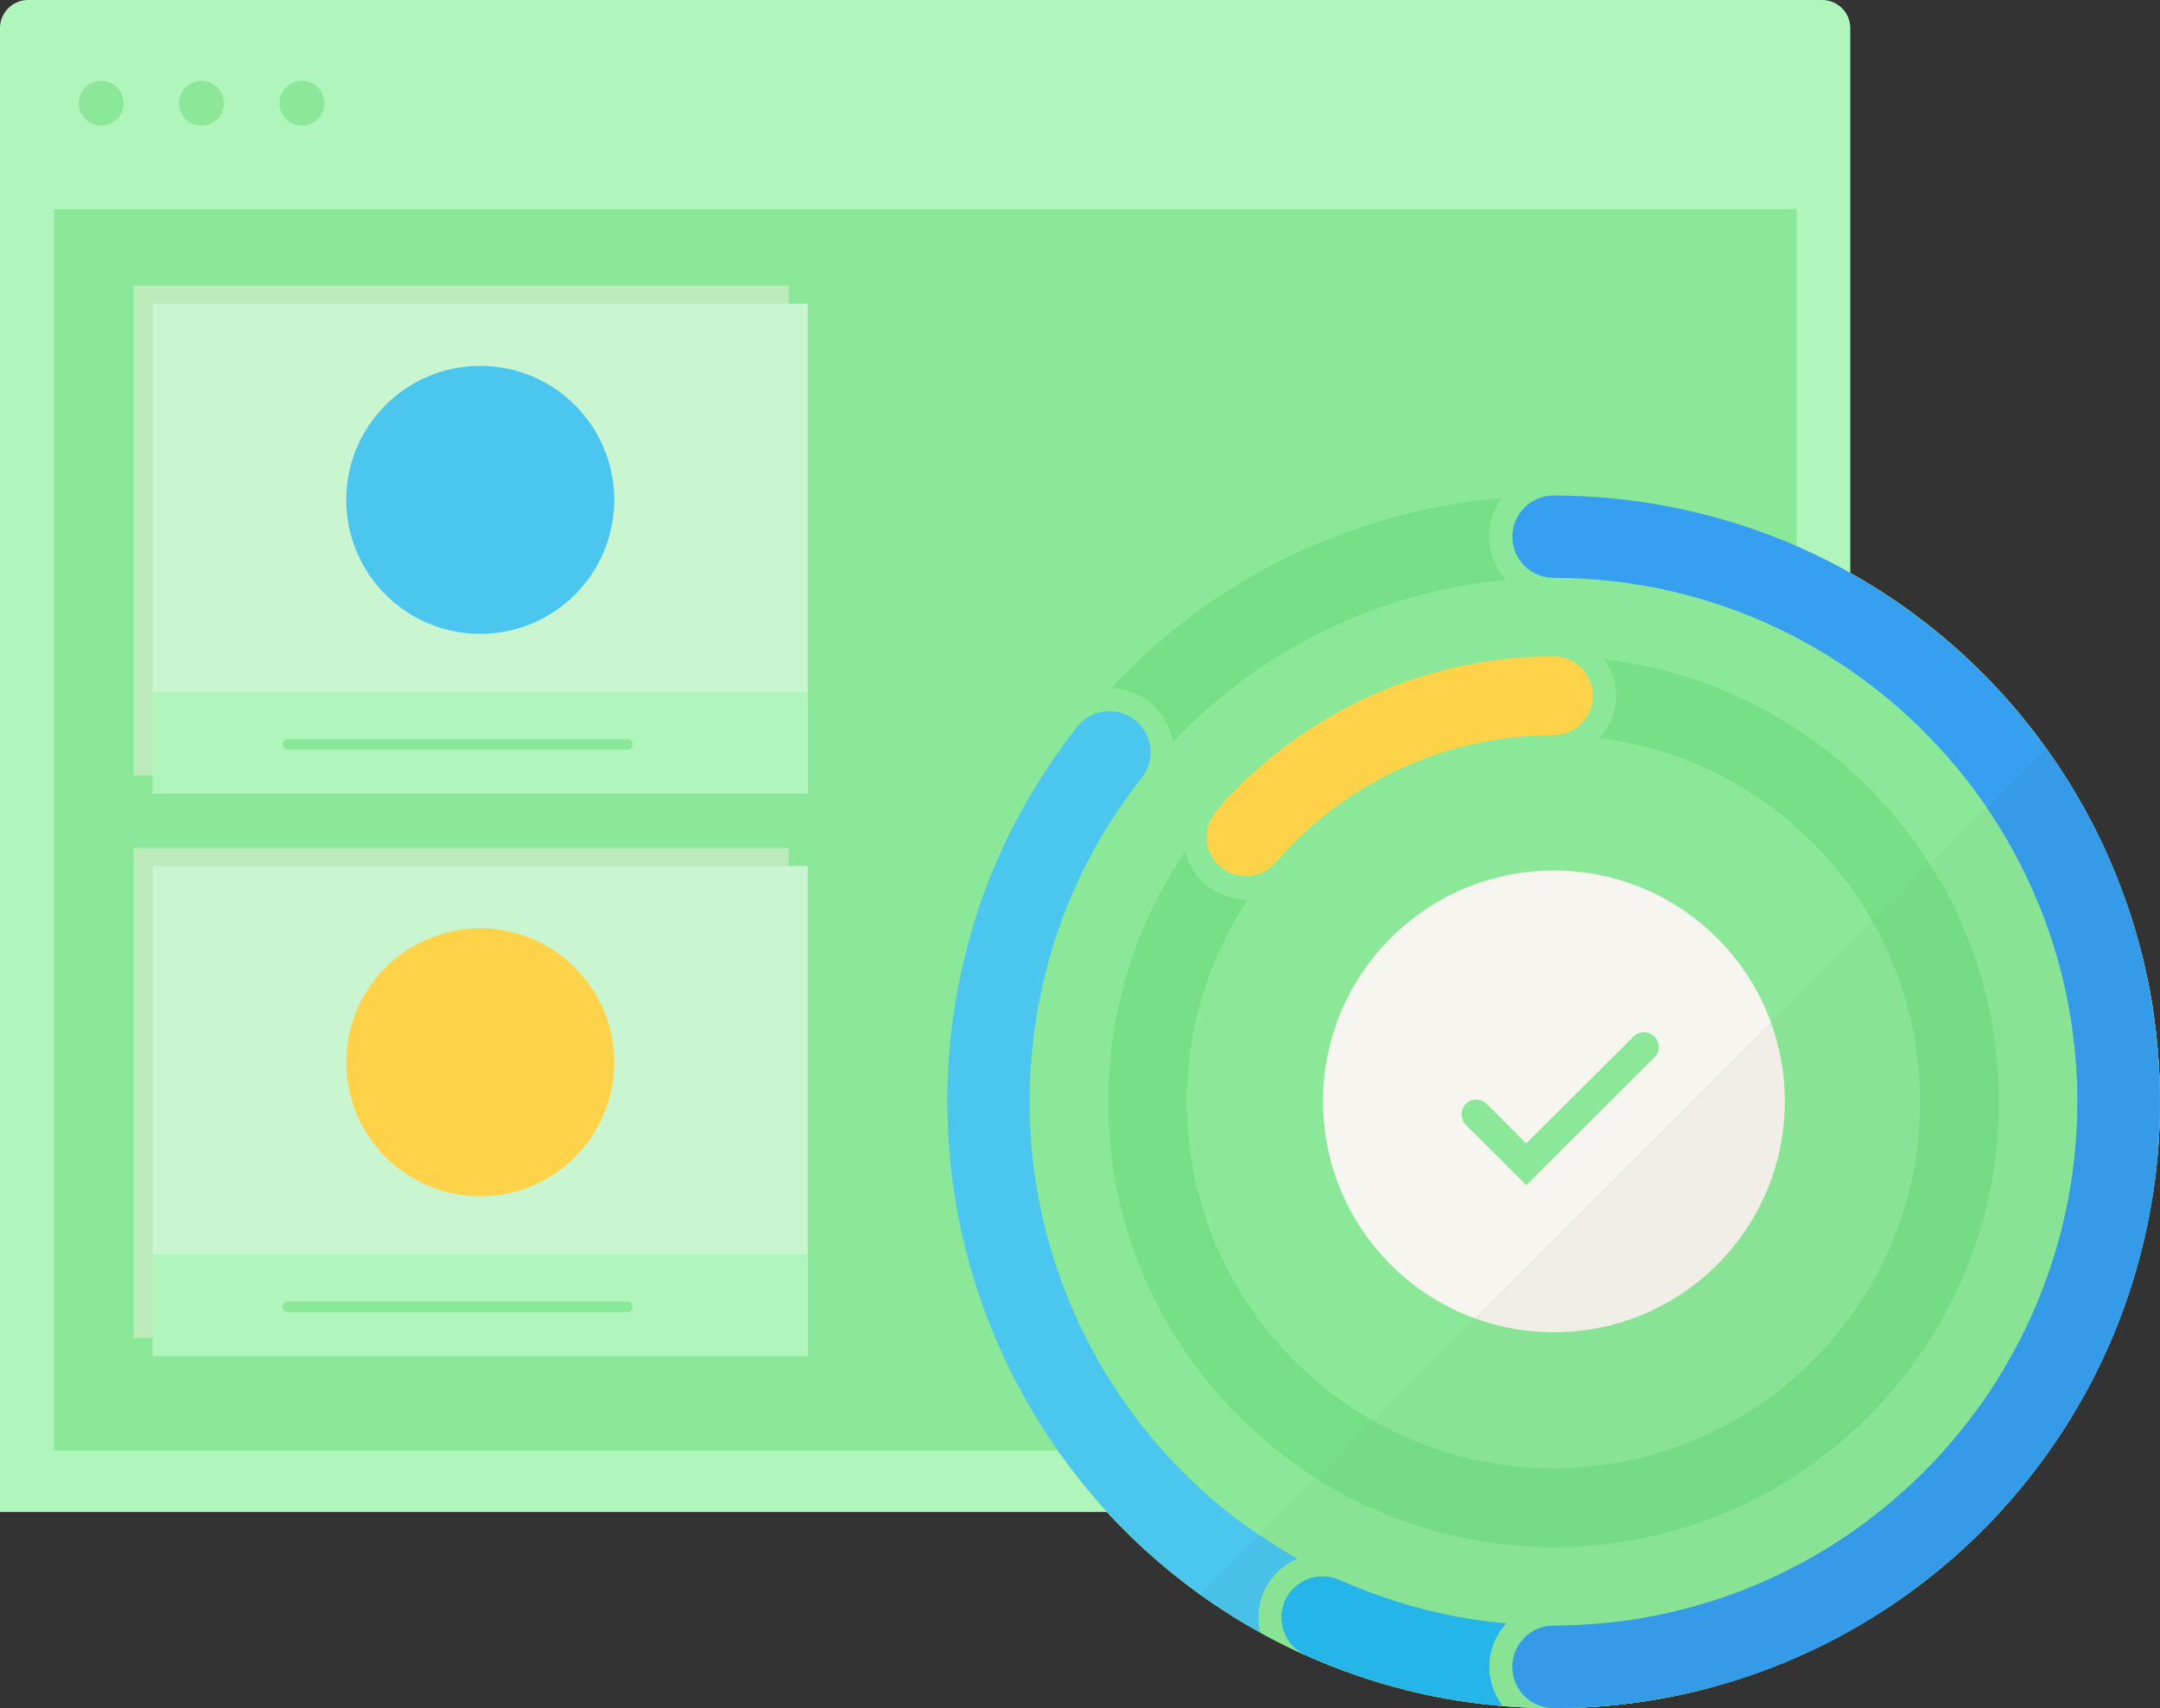 <?xml version="1.0" encoding="utf-8"?>
<!-- Generator: Adobe Illustrator 17.0.0, SVG Export Plug-In . SVG Version: 6.00 Build 0)  -->
<!DOCTYPE svg PUBLIC "-//W3C//DTD SVG 1.1//EN" "http://www.w3.org/Graphics/SVG/1.1/DTD/svg11.dtd">
<svg version="1.1" id="Layer_1" xmlns="http://www.w3.org/2000/svg" xmlns:xlink="http://www.w3.org/1999/xlink" x="0px" y="0px"
	 width="239.036px" height="189.051px" viewBox="0 0 239.036 189.051" enable-background="new 0 0 239.036 189.051"
	 xml:space="preserve">
<rect x="0" y="0" width="239.036" height="189.051" fill="#333333" stroke="none"/>
<g>
	<g>
		<g>
			<path fill="#B0F5BC" d="M204.761,3.107c0-1.716-1.391-3.107-3.107-3.107H3.107C1.391,0,0,1.391,0,3.107V167.34h204.761V3.107z"/>
			<g>
				<circle fill="#8BE899" cx="11.196" cy="11.428" r="2.483"/>
				<circle fill="#8BE899" cx="22.306" cy="11.428" r="2.483"/>
				<circle fill="#8BE899" cx="33.415" cy="11.428" r="2.483"/>
			</g>
		</g>
		<g>
			<g>
				<g>
					<rect x="5.976" y="23.155" fill="#8BE899" width="192.835" height="137.407"/>
				</g>
			</g>
		</g>
	</g>
	<g>
		<g>
			<g opacity="0.5">
				<rect x="14.797" y="31.606" fill="#F2EDDF" width="72.477" height="54.207"/>
			</g>
			<g>
				<g>
					<rect x="16.907" y="33.606" fill="#C9F5D1" width="72.477" height="54.207"/>
				</g>
				<rect x="16.907" y="76.566" fill="#B0F5BC" width="72.477" height="11.246"/>
				<path fill="#8BE899" d="M69.418,82.975H31.874c-0.328,0-0.594-0.266-0.594-0.594s0.266-0.594,0.594-0.594h37.544
					c0.328,0,0.594,0.266,0.594,0.594S69.745,82.975,69.418,82.975z"/>
				<circle fill="#4AC6EF" cx="53.146" cy="55.322" r="14.827"/>
			</g>
		</g>
		<g>
			<g opacity="0.5">
				<rect x="14.797" y="93.853" fill="#F2EDDF" width="72.477" height="54.207"/>
			</g>
			<g>
				<g>
					<rect x="16.907" y="95.853" fill="#C9F5D1" width="72.477" height="54.207"/>
				</g>
				<rect x="16.907" y="138.814" fill="#B0F5BC" width="72.477" height="11.246"/>
				<path fill="#8BE899" d="M69.418,145.222H31.874c-0.328,0-0.594-0.266-0.594-0.594s0.266-0.594,0.594-0.594h37.544
					c0.328,0,0.594,0.266,0.594,0.594S69.745,145.222,69.418,145.222z"/>
				<circle fill="#FFD349" cx="53.146" cy="117.569" r="14.827"/>
			</g>
		</g>
	</g>
	<g>
		<g>
			<g>
				<g>
					<circle fill="#8BE899" cx="171.918" cy="121.932" r="67.118"/>
				</g>
			</g>
		</g>
		<path fill="#8BE899" d="M231.627,91.29c-0.113-0.219-0.222-0.441-0.337-0.659c0.084,0.158,0.159,0.321,0.242,0.48
			C231.562,91.171,231.596,91.23,231.627,91.29z"/>
		<path fill="#8BE899" d="M232.804,93.689c-0.005-0.011-0.01-0.023-0.016-0.035c0.004,0.009,0.008,0.018,0.012,0.028
			C232.802,93.684,232.803,93.687,232.804,93.689z"/>
		<path fill="#8BE899" d="M232.58,93.193c-0.242-0.51-0.499-1.01-0.753-1.513c0.086,0.17,0.166,0.344,0.251,0.515
			C232.243,92.529,232.42,92.857,232.58,93.193z"/>
		<path fill="#8BE899" d="M180.775,114.714l-6.625,6.601l-2.462,2.453l-2.787,2.777l-2.784-2.777l-1.599-1.596
			c-0.639-0.637-1.673-0.637-2.312,0.003c-0.432,0.432-0.546,1.042-0.392,1.592c0.073,0.262,0.188,0.514,0.395,0.72l6.692,6.676
			l7.422-7.395l2.462-2.453l4.3-4.284c0.638-0.638,0.642-1.672,0.002-2.313C182.45,114.079,181.415,114.075,180.775,114.714z"/>
		<path fill="#8BE899" d="M238.896,117.792c0.02,0.333,0.045,0.665,0.06,1C238.941,118.457,238.917,118.125,238.896,117.792z"/>
		<path fill="#8BE899" d="M235.123,99.358c0.046,0.129,0.091,0.258,0.136,0.388c0.058,0.166,0.118,0.332,0.175,0.499
			c-0.43-1.259-0.89-2.502-1.391-3.726c0.041,0.1,0.075,0.203,0.116,0.304C234.497,97.66,234.818,98.505,235.123,99.358z"/>
		<path fill="#8BE899" d="M233.912,96.188c-0.288-0.693-0.596-1.374-0.907-2.054c0.178,0.389,0.347,0.783,0.517,1.176
			C233.65,95.603,233.789,95.892,233.912,96.188z"/>
		<path fill="#8BE899" d="M109.182,98.078c0.184-0.484,0.374-0.964,0.569-1.442c0.196-0.479,0.393-0.958,0.6-1.433
			c0.176-0.404,0.361-0.804,0.544-1.203c0.25-0.543,0.497-1.086,0.761-1.623c0.087-0.176,0.181-0.35,0.27-0.526
			c1.025-2.034,2.162-4.018,3.402-5.954c0.277-0.433,0.555-0.865,0.843-1.293c0.879-1.306,1.806-2.589,2.784-3.845
			c0.082-0.105,0.157-0.212,0.239-0.316c0.108-0.138,0.223-0.268,0.345-0.391c0.026-0.027,0.056-0.049,0.083-0.075
			c0.222-0.213,0.459-0.405,0.715-0.567c0.203-0.129,0.419-0.235,0.64-0.329c0.558-0.24,1.165-0.373,1.794-0.373
			c1.016,0,2.016,0.347,2.816,0.977c0.478,0.376,0.868,0.834,1.157,1.349c0.288,0.515,0.475,1.087,0.547,1.691
			c0.036,0.301,0.042,0.602,0.019,0.899c-0.069,0.889-0.4,1.738-0.964,2.455c-6.835,8.675-10.944,18.837-12.077,29.679
			c-0.017,0.161-0.035,0.321-0.05,0.482c-0.072,0.751-0.13,1.505-0.173,2.262c-0.012,0.211-0.029,0.422-0.039,0.633
			c-0.043,0.929-0.071,1.86-0.071,2.797c0,0.882,0.027,1.76,0.067,2.636c0.013,0.277,0.029,0.553,0.046,0.829
			c0.037,0.616,0.084,1.229,0.14,1.841c0.028,0.296,0.05,0.593,0.082,0.888c0.083,0.775,0.18,1.548,0.295,2.317
			c0.061,0.412,0.134,0.82,0.204,1.229c0.067,0.393,0.136,0.786,0.211,1.178c0.091,0.474,0.185,0.947,0.288,1.417
			c0.062,0.282,0.129,0.562,0.195,0.842c0.248,1.062,0.522,2.114,0.829,3.156c0.028,0.096,0.053,0.192,0.082,0.287
			c0.165,0.548,0.341,1.091,0.521,1.633c0.069,0.208,0.139,0.415,0.211,0.623c0.186,0.537,0.375,1.074,0.576,1.605
			c0.032,0.084,0.067,0.167,0.099,0.25c0.383,1,0.798,1.987,1.236,2.962c0.127,0.284,0.253,0.569,0.385,0.851
			c0.189,0.404,0.385,0.805,0.583,1.205c0.196,0.396,0.399,0.788,0.604,1.179c0.162,0.308,0.321,0.618,0.488,0.923
			c0.387,0.707,0.79,1.406,1.206,2.096c0.07,0.116,0.145,0.23,0.216,0.346c0.408,0.665,0.83,1.322,1.264,1.97
			c0.054,0.081,0.109,0.163,0.164,0.244c2.087,3.083,4.462,5.971,7.111,8.611c0.976,0.974,1.989,1.913,3.037,2.818
			c1.048,0.905,2.131,1.773,3.246,2.605c0.653,0.487,1.337,0.939,2.014,1.398l6.285-6.285
			c-13.801-8.744-22.989-24.142-22.987-41.655c0-10.255,3.151-19.787,8.532-27.683c0.329,1.352,1.061,2.619,2.193,3.595
			c1.256,1.083,2.86,1.679,4.518,1.679c0.081,0,0.161-0.01,0.243-0.013c-4.279,6.428-6.779,14.137-6.779,22.422
			c0,15.124,8.323,28.333,20.623,35.312l11.316-11.316c-9.836-3.555-16.866-12.973-16.866-24.035
			c0-14.111,11.439-25.551,25.551-25.551c11.062,0,20.48,7.031,24.035,16.866l11.232-11.232
			c-6.186-10.896-17.265-18.666-30.233-20.294c1.138-1.233,1.84-2.876,1.84-4.683c0-1.501-0.486-2.889-1.302-4.024
			c15.155,1.729,28.24,10.36,36.036,22.66l6.282-6.282c-0.428-0.625-0.867-1.243-1.318-1.851c-0.103-0.139-0.205-0.278-0.309-0.416
			c-0.49-0.649-0.991-1.289-1.507-1.917c-0.073-0.089-0.149-0.176-0.223-0.265c-1.242-1.492-2.557-2.922-3.94-4.282
			c-0.078-0.077-0.155-0.155-0.234-0.232c-0.662-0.645-1.342-1.271-2.034-1.883c-0.113-0.1-0.225-0.199-0.338-0.298
			c-0.687-0.599-1.387-1.181-2.102-1.746c-0.118-0.093-0.237-0.185-0.356-0.278c-0.73-0.569-1.473-1.124-2.23-1.658
			c-0.089-0.063-0.179-0.123-0.268-0.185c-1.598-1.114-3.254-2.149-4.963-3.101c-0.097-0.055-0.193-0.11-0.29-0.164
			c-0.815-0.448-1.644-0.874-2.482-1.283c-0.137-0.067-0.274-0.134-0.412-0.2c-0.829-0.397-1.669-0.774-2.52-1.132
			c-0.142-0.059-0.285-0.117-0.427-0.176c-0.867-0.357-1.742-0.696-2.629-1.011c-0.107-0.037-0.215-0.072-0.322-0.11
			c-1.868-0.65-3.779-1.208-5.727-1.667c-0.114-0.027-0.228-0.057-0.342-0.083c-0.927-0.212-1.863-0.399-2.806-0.566
			c-0.159-0.028-0.318-0.057-0.477-0.084c-0.932-0.157-1.87-0.292-2.816-0.404c-0.162-0.019-0.325-0.036-0.487-0.054
			c-0.963-0.106-1.931-0.192-2.907-0.25c-0.122-0.008-0.245-0.011-0.367-0.018c-1.029-0.054-2.063-0.088-3.105-0.088
			c-1.255,0-2.394-0.511-3.218-1.335c-0.824-0.824-1.335-1.963-1.335-3.218c0-2.511,2.043-4.554,4.553-4.554
			c0.004,0,0.008,0,0.012,0c1.142,0,2.278,0.029,3.406,0.086c0.168,0.009,0.334,0.027,0.502,0.037
			c0.978,0.057,1.954,0.125,2.921,0.223c0.034,0.003,0.067,0.009,0.1,0.012c0.941,0.096,1.877,0.218,2.809,0.353
			c0.13,0.019,0.26,0.041,0.39,0.061c0.846,0.128,1.687,0.272,2.525,0.431c0.064,0.012,0.128,0.024,0.191,0.037
			c4.329,0.836,8.545,2.082,12.594,3.741c0.092,0.038,0.187,0.071,0.279,0.109c-7.925-3.292-16.612-5.118-25.729-5.118
			c-29.222,0-54.069,18.681-63.284,44.747c0.014-0.036,0.027-0.072,0.04-0.109C108.837,98.992,109.008,98.535,109.182,98.078z
			 M168.689,72.763c0.202-0.013,0.403-0.035,0.605-0.046c0.872-0.046,1.746-0.071,2.624-0.071c2.401,0,4.354,1.955,4.354,4.356
			s-1.953,4.354-4.354,4.354c-0.002,0-0.005,0-0.007,0c-0.719,0.001-1.437,0.021-2.151,0.059c-0.173,0.009-0.343,0.028-0.515,0.039
			c-0.547,0.036-1.093,0.075-1.636,0.133c-0.186,0.02-0.369,0.049-0.554,0.071c-0.526,0.064-1.052,0.131-1.573,0.214
			c-0.191,0.031-0.381,0.069-0.571,0.103c-0.51,0.089-1.017,0.183-1.521,0.291c-0.203,0.043-0.404,0.093-0.606,0.14
			c-0.481,0.11-0.96,0.227-1.436,0.355c-0.225,0.061-0.449,0.127-0.673,0.191c-0.439,0.127-0.876,0.259-1.31,0.4
			c-0.257,0.084-0.513,0.172-0.768,0.261c-0.384,0.133-0.765,0.272-1.144,0.417c-0.297,0.114-0.594,0.23-0.888,0.351
			c-0.316,0.129-0.629,0.264-0.941,0.401c-0.347,0.153-0.693,0.307-1.036,0.469c-0.23,0.108-0.457,0.223-0.685,0.336
			c-0.412,0.204-0.823,0.411-1.228,0.629c-0.109,0.059-0.216,0.122-0.325,0.182c-1.656,0.912-3.256,1.929-4.777,3.07
			c-0.581,0.435-1.15,0.887-1.708,1.354c-1.674,1.401-3.245,2.947-4.693,4.626c-0.207,0.24-0.437,0.454-0.686,0.641
			c-0.523,0.391-1.129,0.652-1.77,0.778c-0.276,0.054-0.557,0.091-0.843,0.091c-1.043,0-2.052-0.375-2.842-1.057
			c-1.657-1.428-1.956-3.836-0.812-5.629c0.048-0.075,0.101-0.147,0.153-0.219c0.07-0.096,0.126-0.2,0.205-0.292
			c2.223-2.578,4.691-4.886,7.343-6.922c1.37-1.051,2.796-2.02,4.262-2.917c0.03-0.018,0.058-0.037,0.088-0.055
			c0.633-0.385,1.271-0.761,1.92-1.117c0.115-0.063,0.228-0.13,0.343-0.192c0.505-0.272,1.016-0.531,1.53-0.785
			c0.264-0.131,0.527-0.264,0.794-0.39c0.427-0.201,0.857-0.394,1.289-0.583c0.369-0.162,0.739-0.321,1.112-0.474
			c0.367-0.15,0.735-0.296,1.105-0.437c0.452-0.173,0.907-0.339,1.364-0.498c0.318-0.11,0.634-0.219,0.954-0.323
			c0.521-0.169,1.046-0.328,1.573-0.48c0.277-0.079,0.553-0.161,0.831-0.236c0.574-0.155,1.153-0.296,1.734-0.43
			c0.248-0.057,0.494-0.118,0.743-0.172c0.612-0.131,1.228-0.245,1.845-0.353c0.232-0.041,0.462-0.087,0.694-0.124
			c0.635-0.102,1.275-0.184,1.915-0.261c0.223-0.027,0.444-0.061,0.667-0.085C167.349,72.856,168.018,72.807,168.689,72.763z
			 M166.254,55.098c-0.909,1.196-1.456,2.682-1.456,4.297c0,1.851,0.716,3.534,1.878,4.801
			c-14.481,1.305-27.436,7.954-36.886,17.956c-0.28-1.778-1.197-3.363-2.619-4.482c-1.205-0.95-2.705-1.477-4.238-1.513
			C133.974,64.349,149.215,56.53,166.254,55.098z"/>
		<path fill="#8BE899" d="M122.817,80.424c-0.017-0.002-0.034-0.004-0.05-0.004s-0.032,0.003-0.049,0.005
			c-0.03,0.004-0.059,0.008-0.089,0.01c0.085-0.004,0.17-0.009,0.255-0.006C122.862,80.428,122.839,80.426,122.817,80.424z"/>
		<path fill="#8BE899" d="M200.282,61.101c-0.869-0.406-1.745-0.798-2.633-1.168c0.881,0.366,1.751,0.757,2.616,1.16
			C200.271,61.096,200.277,61.098,200.282,61.101z"/>
		<path fill="#8BE899" d="M203.537,62.724c0.469,0.252,0.926,0.526,1.39,0.789c5.218,2.958,10.076,6.623,14.432,10.979
			c2.376,2.376,4.552,4.899,6.519,7.548c0.184,0.248,0.357,0.502,0.537,0.752l0.006-0.006c0.101,0.141,0.196,0.287,0.296,0.428
			c0.341,0.48,0.676,0.963,1.003,1.45c0.112,0.167,0.222,0.336,0.333,0.504c0.113,0.172,0.228,0.342,0.34,0.515
			c-6.762-10.514-16.368-19.02-27.745-24.418c0.892,0.423,1.774,0.871,2.648,1.334C203.375,62.642,203.457,62.682,203.537,62.724z"
			/>
		<path fill="#8BE899" d="M229.361,87.24c0.132,0.218,0.268,0.433,0.397,0.652c-0.309-0.524-0.625-1.043-0.948-1.558
			c0.109,0.173,0.212,0.349,0.319,0.523C229.206,86.985,229.283,87.112,229.361,87.24z"/>
		<path fill="#8BE899" d="M230.62,89.407c0.167,0.3,0.341,0.597,0.504,0.9c-0.269-0.502-0.552-0.995-0.833-1.489
			c0.048,0.085,0.095,0.171,0.144,0.256C230.496,89.185,230.558,89.296,230.62,89.407z"/>
		<path fill="#8BE899" d="M162.393,188.365c-0.316-0.045-0.635-0.084-0.95-0.134C161.758,188.281,162.076,188.32,162.393,188.365z"
			/>
		<path fill="#8BE899" d="M158.539,187.713c-0.323-0.065-0.64-0.144-0.961-0.214C157.898,187.568,158.216,187.647,158.539,187.713z"
			/>
		<path fill="#8BE899" d="M150.131,185.414c-2.012-0.692-3.981-1.473-5.902-2.345C146.15,183.94,148.118,184.723,150.131,185.414z"
			/>
		<path fill="#8BE899" d="M155.645,187.052c-0.459-0.115-0.915-0.238-1.371-0.363C154.73,186.814,155.185,186.938,155.645,187.052z"
			/>
		<path fill="#8BE899" d="M130.418,174.639c-0.249-0.196-0.497-0.393-0.742-0.592c-1.076-0.874-2.123-1.777-3.139-2.713
			c-0.65-0.599-1.29-1.206-1.914-1.828c-2.079-2.071-3.999-4.285-5.781-6.601c-0.059-0.077-0.12-0.151-0.179-0.228
			c-0.777-1.019-1.535-2.052-2.253-3.113c-0.073-0.108-0.146-0.216-0.218-0.324c-0.491-0.729-0.964-1.471-1.426-2.221
			c-0.093-0.151-0.189-0.3-0.281-0.451c-0.478-0.789-0.936-1.59-1.382-2.4c-0.201-0.367-0.392-0.739-0.587-1.11
			c-0.23-0.436-0.455-0.874-0.675-1.315c-0.235-0.473-0.467-0.947-0.691-1.426c-0.145-0.309-0.283-0.622-0.423-0.934
			c-0.526-1.171-1.024-2.354-1.483-3.556c-0.024-0.062-0.05-0.123-0.073-0.185c-0.237-0.626-0.46-1.257-0.678-1.89
			c-0.077-0.226-0.154-0.452-0.23-0.68c-0.212-0.637-0.42-1.277-0.613-1.922c-0.023-0.076-0.043-0.152-0.065-0.228
			c-0.369-1.247-0.697-2.509-0.994-3.781c-0.072-0.308-0.147-0.614-0.214-0.923c-0.121-0.554-0.232-1.109-0.339-1.666
			c-0.084-0.439-0.162-0.88-0.237-1.321c-0.083-0.487-0.17-0.973-0.243-1.463c-0.13-0.881-0.244-1.767-0.339-2.659
			c-0.038-0.353-0.066-0.709-0.098-1.063c-0.063-0.691-0.117-1.386-0.159-2.083c-0.02-0.332-0.04-0.663-0.055-0.996
			c-0.044-0.992-0.075-1.988-0.076-2.991c0-0.015-0.001-0.029-0.001-0.044c0-0.02,0.001-0.041,0.001-0.061
			c0.001-1.06,0.03-2.113,0.08-3.161c0.012-0.261,0.033-0.52,0.048-0.78c0.051-0.859,0.113-1.714,0.196-2.564
			c0.02-0.2,0.041-0.399,0.062-0.599c0.043-0.402,0.076-0.807,0.125-1.207c0.008-0.065,0.017-0.13,0.025-0.195
			c0.068-0.544,0.154-1.084,0.236-1.625c0.001-0.006,0.002-0.012,0.003-0.018c0.046-0.31,0.084-0.622,0.135-0.931
			c0.02-0.122,0.044-0.244,0.065-0.366c0.042-0.245,0.1-0.484,0.145-0.727c0.064-0.349,0.137-0.694,0.207-1.04
			c0.211-1.05,0.446-2.093,0.707-3.129c0.049-0.194,0.097-0.39,0.148-0.584c0.103-0.392,0.19-0.789,0.299-1.179
			c0.131-0.464,0.255-0.93,0.395-1.39c0.143-0.47,0.3-0.937,0.453-1.404c0.026-0.078,0.051-0.156,0.076-0.235
			c-2.217,6.665-3.436,13.786-3.436,21.195c0,22.455,11.038,42.319,27.972,54.503l0.016-0.016
			C131.984,175.841,131.192,175.25,130.418,174.639z"/>
		<path fill="#8BE899" d="M168.747,188.97c-0.301-0.014-0.6-0.036-0.9-0.054C168.146,188.934,168.445,188.956,168.747,188.97z"/>
		<path fill="#8BE899" d="M165.604,188.745c-0.35-0.033-0.699-0.067-1.048-0.105C164.905,188.678,165.254,188.713,165.604,188.745z"
			/>
		<path fill="#8BE899" d="M236.658,104.227c0.133,0.488,0.266,0.976,0.388,1.467C236.924,105.202,236.792,104.715,236.658,104.227z"
			/>
		<path fill="#8BE899" d="M237.451,107.445c0.084,0.379,0.176,0.754,0.253,1.135C237.626,108.198,237.534,107.823,237.451,107.445z"
			/>
		<path fill="#8BE899" d="M143.635,182.8c-0.643-0.3-1.28-0.611-1.912-0.93C142.355,182.189,142.991,182.5,143.635,182.8z"/>
		<path fill="#8BE899" d="M238.212,111.428c0.055,0.352,0.099,0.708,0.149,1.061C238.312,112.135,238.267,111.78,238.212,111.428z"
			/>
		<path fill="#8BE899" d="M238.621,114.529c0.042,0.377,0.079,0.756,0.114,1.135C238.7,115.285,238.662,114.906,238.621,114.529z"/>
		<path fill="#8BE899" d="M235.792,101.302c0.17,0.525,0.329,1.054,0.487,1.585C236.121,102.357,235.961,101.828,235.792,101.302z"
			/>
		<path fill="#8BE899" d="M141.21,181.607c-2.923-1.509-5.723-3.223-8.378-5.129C135.487,178.384,138.285,180.099,141.21,181.607z"
			/>
		<path fill="#8BE899" d="M152.821,186.277c-0.5-0.149-1-0.299-1.496-0.459C151.822,185.978,152.321,186.129,152.821,186.277z"/>
		<path fill="#F7F5EF" d="M171.965,96.341c-14.112,0-25.551,11.44-25.551,25.551c0,11.062,7.031,20.48,16.866,24.035L196,113.207
			C192.445,103.372,183.027,96.341,171.965,96.341z M183.085,117.031l-4.3,4.284l-2.462,2.453l-7.422,7.395l-6.692-6.676
			c-0.207-0.206-0.322-0.458-0.395-0.72c-0.154-0.55-0.04-1.16,0.392-1.592c0.639-0.64,1.673-0.64,2.312-0.003l1.599,1.596
			l2.784,2.777l2.787-2.777l2.462-2.453l6.625-6.601c0.64-0.639,1.675-0.635,2.312,0.004
			C183.727,115.359,183.723,116.393,183.085,117.031z"/>
		<path fill="#77E087" d="M177.537,72.974c0.816,1.135,1.302,2.523,1.302,4.024c0,1.807-0.702,3.45-1.84,4.683
			c12.968,1.628,24.047,9.398,30.233,20.294l6.341-6.341C205.777,83.334,192.692,74.703,177.537,72.974z"/>
		<path fill="#77E087" d="M131.341,121.931c0-8.285,2.5-15.994,6.779-22.422c-0.082,0.003-0.162,0.013-0.243,0.013
			c-1.658,0-3.262-0.596-4.518-1.679c-1.132-0.976-1.864-2.243-2.193-3.595c-5.381,7.896-8.532,17.428-8.532,27.683
			c-0.002,17.513,9.186,32.911,22.987,41.655l6.343-6.343C139.664,150.264,131.341,137.055,131.341,121.931z"/>
		<path fill="#77E087" d="M129.79,82.152c9.45-10.002,22.405-16.651,36.886-17.956c-1.162-1.267-1.878-2.95-1.878-4.801
			c0-1.615,0.547-3.101,1.456-4.297c-17.039,1.432-32.28,9.251-43.321,21.059c1.533,0.036,3.033,0.563,4.238,1.513
			C128.593,78.789,129.51,80.374,129.79,82.152z"/>
		<path fill="#FFD349" d="M164.101,73.273c-0.232,0.037-0.462,0.083-0.694,0.124c-0.617,0.108-1.233,0.222-1.845,0.353
			c-0.249,0.054-0.495,0.115-0.743,0.172c-0.581,0.134-1.16,0.275-1.734,0.43c-0.278,0.075-0.554,0.157-0.831,0.236
			c-0.527,0.152-1.052,0.311-1.573,0.48c-0.32,0.104-0.636,0.213-0.954,0.323c-0.457,0.159-0.912,0.325-1.364,0.498
			c-0.37,0.141-0.738,0.287-1.105,0.437c-0.373,0.153-0.743,0.312-1.112,0.474c-0.432,0.189-0.862,0.382-1.289,0.583
			c-0.267,0.126-0.53,0.259-0.794,0.39c-0.514,0.254-1.025,0.513-1.53,0.785c-0.115,0.062-0.228,0.129-0.343,0.192
			c-0.649,0.356-1.287,0.732-1.92,1.117c-0.03,0.018-0.058,0.037-0.088,0.055c-1.466,0.897-2.892,1.866-4.262,2.917
			c-2.652,2.036-5.12,4.344-7.343,6.922c-0.079,0.092-0.135,0.196-0.205,0.292c-0.052,0.072-0.105,0.144-0.153,0.219
			c-1.144,1.793-0.845,4.201,0.812,5.629c0.79,0.682,1.799,1.057,2.842,1.057c0.286,0,0.567-0.037,0.843-0.091
			c0.641-0.126,1.247-0.387,1.77-0.778c0.249-0.187,0.479-0.401,0.686-0.641c1.448-1.679,3.019-3.225,4.693-4.626
			c0.558-0.467,1.127-0.919,1.708-1.354c1.521-1.141,3.121-2.158,4.777-3.07c0.109-0.06,0.216-0.123,0.325-0.182
			c0.405-0.218,0.816-0.425,1.228-0.629c0.228-0.113,0.455-0.228,0.685-0.336c0.343-0.162,0.689-0.316,1.036-0.469
			c0.312-0.137,0.625-0.272,0.941-0.401c0.294-0.121,0.591-0.237,0.888-0.351c0.379-0.145,0.76-0.284,1.144-0.417
			c0.255-0.089,0.511-0.177,0.768-0.261c0.434-0.141,0.871-0.273,1.31-0.4c0.224-0.064,0.448-0.13,0.673-0.191
			c0.476-0.128,0.955-0.245,1.436-0.355c0.202-0.047,0.403-0.097,0.606-0.14c0.504-0.108,1.011-0.202,1.521-0.291
			c0.19-0.034,0.38-0.072,0.571-0.103c0.521-0.083,1.047-0.15,1.573-0.214c0.185-0.022,0.368-0.051,0.554-0.071
			c0.543-0.058,1.089-0.097,1.636-0.133c0.172-0.011,0.342-0.03,0.515-0.039c0.714-0.038,1.432-0.058,2.151-0.059
			c0.002,0,0.005,0,0.007,0c2.401,0,4.354-1.953,4.354-4.354s-1.953-4.356-4.354-4.356c-0.878,0-1.752,0.025-2.624,0.071
			c-0.202,0.011-0.403,0.033-0.605,0.046c-0.671,0.044-1.34,0.093-2.006,0.164c-0.223,0.024-0.444,0.058-0.667,0.085
			C165.376,73.089,164.736,73.171,164.101,73.273z"/>
		<path fill="#4AC6EF" d="M108.488,99.955c-0.09,0.258-0.17,0.521-0.252,0.782c0.131-0.393,0.26-0.787,0.398-1.176
			C108.585,99.692,108.533,99.823,108.488,99.955z"/>
		<path fill="#4AC6EF" d="M107.707,102.376c-0.14,0.46-0.264,0.926-0.395,1.39c-0.109,0.39-0.196,0.787-0.299,1.179
			c-0.051,0.194-0.099,0.39-0.148,0.584c-0.261,1.036-0.496,2.079-0.707,3.129c-0.07,0.346-0.143,0.691-0.207,1.04
			c-0.045,0.243-0.103,0.482-0.145,0.727c-0.021,0.122-0.045,0.244-0.065,0.366c-0.051,0.309-0.089,0.621-0.135,0.931
			c-0.001,0.006-0.002,0.012-0.003,0.018c-0.082,0.541-0.168,1.081-0.236,1.625c-0.008,0.065-0.017,0.13-0.025,0.195
			c-0.049,0.4-0.082,0.805-0.125,1.207c-0.021,0.2-0.042,0.399-0.062,0.599c-0.083,0.85-0.145,1.705-0.196,2.564
			c-0.015,0.26-0.036,0.519-0.048,0.78c-0.05,1.048-0.079,2.101-0.08,3.161c0,0.02-0.001,0.041-0.001,0.061
			c0,0.015,0.001,0.029,0.001,0.044c0.001,1.003,0.032,1.999,0.076,2.991c0.015,0.333,0.035,0.664,0.055,0.996
			c0.042,0.697,0.096,1.392,0.159,2.083c0.032,0.354,0.06,0.71,0.098,1.063c0.095,0.892,0.209,1.778,0.339,2.659
			c0.073,0.49,0.16,0.976,0.243,1.463c0.075,0.441,0.153,0.882,0.237,1.321c0.107,0.557,0.218,1.112,0.339,1.666
			c0.067,0.309,0.142,0.615,0.214,0.923c0.297,1.272,0.625,2.534,0.994,3.781c0.022,0.076,0.042,0.152,0.065,0.228
			c0.193,0.645,0.401,1.285,0.613,1.922c0.076,0.228,0.153,0.454,0.23,0.68c0.218,0.633,0.441,1.264,0.678,1.89
			c0.023,0.062,0.049,0.123,0.073,0.185c0.459,1.202,0.957,2.385,1.483,3.556c0.14,0.312,0.278,0.625,0.423,0.934
			c0.224,0.479,0.456,0.953,0.691,1.426c0.22,0.441,0.445,0.879,0.675,1.315c0.195,0.371,0.386,0.743,0.587,1.11
			c0.446,0.81,0.904,1.611,1.382,2.4c0.092,0.151,0.188,0.3,0.281,0.451c0.462,0.75,0.935,1.492,1.426,2.221
			c0.072,0.108,0.145,0.216,0.218,0.324c0.718,1.061,1.476,2.094,2.253,3.113c0.059,0.077,0.12,0.151,0.179,0.228
			c1.782,2.316,3.702,4.53,5.781,6.601c0.624,0.622,1.264,1.229,1.914,1.828c1.016,0.936,2.063,1.839,3.139,2.713
			c0.245,0.199,0.493,0.396,0.742,0.592c0.774,0.611,1.566,1.202,2.37,1.78l6.548-6.548c-0.677-0.459-1.36-0.911-2.014-1.398
			c-1.115-0.832-2.198-1.7-3.246-2.605c-1.048-0.905-2.061-1.844-3.037-2.818c-2.649-2.64-5.024-5.528-7.111-8.611
			c-0.055-0.081-0.11-0.163-0.164-0.244c-0.434-0.648-0.856-1.305-1.264-1.97c-0.071-0.116-0.146-0.23-0.216-0.346
			c-0.416-0.69-0.819-1.389-1.206-2.096c-0.167-0.305-0.326-0.615-0.488-0.923c-0.205-0.391-0.408-0.783-0.604-1.179
			c-0.198-0.4-0.394-0.801-0.583-1.205c-0.132-0.282-0.258-0.567-0.385-0.851c-0.438-0.975-0.853-1.962-1.236-2.962
			c-0.032-0.083-0.067-0.166-0.099-0.25c-0.201-0.531-0.39-1.068-0.576-1.605c-0.072-0.208-0.142-0.415-0.211-0.623
			c-0.18-0.542-0.356-1.085-0.521-1.633c-0.029-0.095-0.054-0.191-0.082-0.287c-0.307-1.042-0.581-2.094-0.829-3.156
			c-0.066-0.28-0.133-0.56-0.195-0.842c-0.103-0.47-0.197-0.943-0.288-1.417c-0.075-0.392-0.144-0.785-0.211-1.178
			c-0.07-0.409-0.143-0.817-0.204-1.229c-0.115-0.769-0.212-1.542-0.295-2.317c-0.032-0.295-0.054-0.592-0.082-0.888
			c-0.056-0.612-0.103-1.225-0.14-1.841c-0.017-0.276-0.033-0.552-0.046-0.829c-0.04-0.876-0.067-1.754-0.067-2.636
			c0-0.937,0.028-1.868,0.071-2.797c0.01-0.211,0.027-0.422,0.039-0.633c0.043-0.757,0.101-1.511,0.173-2.262
			c0.015-0.161,0.033-0.321,0.05-0.482c1.133-10.842,5.242-21.004,12.077-29.679c0.564-0.717,0.895-1.566,0.964-2.455
			c0.023-0.297,0.017-0.598-0.019-0.899c-0.072-0.604-0.259-1.176-0.547-1.691c-0.289-0.515-0.679-0.973-1.157-1.349
			c-0.8-0.63-1.8-0.977-2.816-0.977c-0.629,0-1.236,0.133-1.794,0.373c-0.221,0.094-0.437,0.2-0.64,0.329
			c-0.256,0.162-0.493,0.354-0.715,0.567c-0.027,0.026-0.057,0.048-0.083,0.075c-0.122,0.123-0.237,0.253-0.345,0.391
			c-0.082,0.104-0.157,0.211-0.239,0.316c-0.978,1.256-1.905,2.539-2.784,3.845c-0.288,0.428-0.566,0.86-0.843,1.293
			c-1.24,1.936-2.377,3.92-3.402,5.954c-0.089,0.176-0.183,0.35-0.27,0.526c-0.264,0.537-0.511,1.08-0.761,1.623
			c-0.183,0.399-0.368,0.799-0.544,1.203c-0.207,0.475-0.404,0.954-0.6,1.433c-0.195,0.478-0.385,0.958-0.569,1.442
			c-0.174,0.457-0.345,0.914-0.508,1.374c-0.013,0.036-0.027,0.072-0.04,0.109c-0.138,0.39-0.267,0.783-0.398,1.176
			c-0.025,0.079-0.05,0.157-0.076,0.235C108.007,101.439,107.85,101.906,107.707,102.376z M122.718,80.425
			c0.017-0.002,0.033-0.005,0.049-0.005s0.033,0.002,0.05,0.004c0.022,0.002,0.045,0.004,0.067,0.005
			c-0.085-0.003-0.17,0.002-0.255,0.006C122.659,80.433,122.688,80.429,122.718,80.425z"/>
		<path fill="#379FEF" d="M200.644,61.264c-0.019-0.009-0.036-0.019-0.055-0.027c-0.101-0.048-0.205-0.09-0.307-0.136
			c0.121,0.056,0.244,0.108,0.365,0.165C200.646,61.265,200.645,61.265,200.644,61.264z"/>
		<path fill="#379FEF" d="M194.564,185.126c0.002-0.001,0.004-0.001,0.006-0.002c0.014-0.005,0.028-0.011,0.042-0.016
			c-0.093,0.034-0.189,0.062-0.282,0.095C194.407,185.176,194.487,185.154,194.564,185.126z"/>
		<polygon fill="#379FEF" points="197.649,59.933 197.647,59.932 197.649,59.933 		"/>
		<path fill="#379FEF" d="M228.392,85.683c0.139,0.217,0.28,0.432,0.417,0.651C228.673,86.116,228.532,85.9,228.392,85.683z"/>
		<path fill="#379FEF" d="M235.116,144.577c0.09-0.251,0.164-0.507,0.251-0.76c-0.102,0.297-0.196,0.599-0.302,0.894
			C235.08,144.666,235.1,144.622,235.116,144.577z"/>
		<path fill="#379FEF" d="M234.023,96.468c-0.036-0.087-0.068-0.176-0.104-0.264c-0.002-0.005-0.005-0.011-0.007-0.016
			c0.046,0.11,0.086,0.222,0.131,0.332C234.036,96.502,234.03,96.485,234.023,96.468z"/>
		<path fill="#379FEF" d="M197.356,184.05c0.1-0.041,0.202-0.078,0.302-0.119c0.019-0.008,0.038-0.017,0.057-0.025
			c-0.222,0.092-0.449,0.175-0.672,0.265C197.147,184.129,197.253,184.092,197.356,184.05z"/>
		<path fill="#379FEF" d="M236.249,141.08c-0.046,0.154-0.085,0.31-0.131,0.463C236.164,141.39,236.203,141.234,236.249,141.08z"/>
		<path fill="#379FEF" d="M229.758,87.892c0.181,0.307,0.357,0.617,0.533,0.926C230.114,88.509,229.939,88.199,229.758,87.892z"/>
		<path fill="#379FEF" d="M232.748,93.563c-0.055-0.117-0.104-0.236-0.159-0.352c-0.003-0.006-0.006-0.012-0.009-0.018
			c0.072,0.152,0.137,0.308,0.209,0.461C232.774,93.624,232.762,93.593,232.748,93.563z"/>
		<path fill="#379FEF" d="M231.242,90.537c-0.039-0.073-0.074-0.148-0.113-0.22c-0.002-0.003-0.004-0.007-0.006-0.01
			c0.057,0.107,0.109,0.217,0.166,0.324C231.273,90.6,231.258,90.568,231.242,90.537z"/>
		<path fill="#379FEF" d="M208.318,178.31c-0.291,0.188-0.581,0.377-0.876,0.561C207.736,178.687,208.027,178.499,208.318,178.31z"
			/>
		<path fill="#379FEF" d="M206.042,179.724c-0.385,0.228-0.774,0.449-1.164,0.669C205.268,180.173,205.657,179.952,206.042,179.724z
			"/>
		<path fill="#379FEF" d="M203.296,181.267c0.082-0.043,0.166-0.083,0.248-0.127c0.017-0.009,0.034-0.02,0.052-0.029
			c-0.197,0.106-0.4,0.202-0.598,0.306C203.096,181.366,203.197,181.319,203.296,181.267z"/>
		<path fill="#379FEF" d="M200.26,182.777c0.13-0.061,0.262-0.116,0.391-0.177c0.017-0.008,0.034-0.018,0.052-0.026
			c-0.258,0.123-0.522,0.234-0.782,0.354C200.033,182.876,200.148,182.83,200.26,182.777z"/>
		<path fill="#379FEF" d="M230.502,154.679c-0.275,0.49-0.553,0.977-0.839,1.46C229.95,155.656,230.227,155.168,230.502,154.679z"/>
		<path fill="#379FEF" d="M224.381,163.771c-0.009,0.011-0.018,0.023-0.027,0.035C224.363,163.795,224.372,163.783,224.381,163.771z
			"/>
		<path fill="#379FEF" d="M231.133,153.551c0.006-0.011,0.013-0.022,0.019-0.033c0.038-0.07,0.07-0.143,0.107-0.213
			c0.133-0.25,0.252-0.507,0.382-0.758c-0.195,0.379-0.381,0.762-0.582,1.137C231.083,153.639,231.109,153.596,231.133,153.551z"/>
		<path fill="#379FEF" d="M233.924,147.664c0.04-0.095,0.074-0.192,0.113-0.288c0.104-0.254,0.195-0.513,0.296-0.768
			c-0.159,0.401-0.309,0.807-0.475,1.205C233.879,147.763,233.903,147.714,233.924,147.664z"/>
		<path fill="#379FEF" d="M232.593,150.657c0.059-0.125,0.112-0.252,0.171-0.377c0.128-0.275,0.243-0.555,0.369-0.831
			c-0.201,0.446-0.394,0.896-0.604,1.336C232.549,150.742,232.573,150.7,232.593,150.657z"/>
		<path fill="#379FEF" d="M228.911,157.373c-0.226,0.362-0.458,0.719-0.69,1.077C228.453,158.092,228.685,157.734,228.911,157.373z"
			/>
		<path fill="#379FEF" d="M229.128,86.858c-0.107-0.174-0.21-0.35-0.319-0.523c-0.137-0.218-0.278-0.434-0.417-0.651
			c-0.111-0.173-0.227-0.343-0.34-0.515C228.419,85.727,228.778,86.289,229.128,86.858z"/>
		<path fill="#379FEF" d="M226.717,83.214c0.339,0.479,0.675,0.962,1.003,1.45C227.393,84.177,227.058,83.694,226.717,83.214z"/>
		<path fill="#379FEF" d="M230.434,89.075c-0.048-0.085-0.095-0.171-0.144-0.256c-0.176-0.31-0.352-0.62-0.533-0.926
			c-0.129-0.219-0.265-0.435-0.397-0.652C229.728,87.845,230.086,88.457,230.434,89.075z"/>
		<path fill="#379FEF" d="M231.531,91.111c-0.083-0.159-0.158-0.322-0.242-0.48c-0.057-0.107-0.109-0.217-0.166-0.324
			c-0.162-0.303-0.337-0.6-0.504-0.9C230.932,89.969,231.234,90.539,231.531,91.111z"/>
		<path fill="#379FEF" d="M232.801,93.682c-0.004-0.009-0.008-0.018-0.012-0.028c-0.071-0.153-0.136-0.309-0.209-0.461
			c-0.159-0.336-0.337-0.664-0.502-0.997C232.322,92.689,232.568,93.182,232.801,93.682z"/>
		<path fill="#379FEF" d="M235.123,99.358c0.046,0.129,0.091,0.259,0.136,0.388C235.214,99.617,235.169,99.487,235.123,99.358z"/>
		<path fill="#379FEF" d="M234.158,96.823c-0.041-0.101-0.075-0.204-0.116-0.304c-0.045-0.11-0.085-0.222-0.131-0.332
			c-0.123-0.296-0.262-0.585-0.39-0.879C233.74,95.811,233.953,96.315,234.158,96.823z"/>
		<path fill="#379FEF" d="M184.774,56.082c-0.063-0.013-0.127-0.025-0.191-0.037c-0.838-0.159-1.679-0.303-2.525-0.431
			c-0.13-0.02-0.26-0.042-0.39-0.061c-0.932-0.135-1.868-0.257-2.809-0.353c-0.033-0.003-0.066-0.009-0.1-0.012
			c-0.967-0.098-1.943-0.166-2.921-0.223c-0.168-0.01-0.334-0.028-0.502-0.037c-1.128-0.057-2.264-0.086-3.406-0.086
			c-0.004,0-0.008,0-0.012,0c-2.51,0-4.553,2.043-4.553,4.554c0,1.255,0.511,2.394,1.335,3.218c0.824,0.824,1.963,1.335,3.218,1.335
			c1.042,0,2.076,0.034,3.105,0.088c0.122,0.007,0.245,0.01,0.367,0.018c0.976,0.058,1.944,0.144,2.907,0.25
			c0.162,0.018,0.325,0.035,0.487,0.054c0.946,0.112,1.884,0.247,2.816,0.404c0.159,0.027,0.318,0.056,0.477,0.084
			c0.943,0.167,1.879,0.354,2.806,0.566c0.114,0.026,0.228,0.056,0.342,0.083c1.948,0.459,3.859,1.017,5.727,1.667
			c0.107,0.038,0.215,0.073,0.322,0.11c0.887,0.315,1.762,0.654,2.629,1.011c0.142,0.059,0.285,0.117,0.427,0.176
			c0.851,0.358,1.691,0.735,2.52,1.132c0.138,0.066,0.275,0.133,0.412,0.2c0.838,0.409,1.667,0.835,2.482,1.283
			c0.097,0.054,0.193,0.109,0.29,0.164c1.709,0.952,3.365,1.987,4.963,3.101c0.089,0.062,0.179,0.122,0.268,0.185
			c0.757,0.534,1.5,1.089,2.23,1.658c0.119,0.093,0.238,0.185,0.356,0.278c0.715,0.565,1.415,1.147,2.102,1.746
			c0.113,0.099,0.225,0.198,0.338,0.298c0.692,0.612,1.372,1.238,2.034,1.883c0.079,0.077,0.156,0.155,0.234,0.232
			c1.383,1.36,2.698,2.79,3.94,4.282c0.074,0.089,0.15,0.176,0.223,0.265c0.516,0.628,1.017,1.268,1.507,1.917
			c0.104,0.138,0.206,0.277,0.309,0.416c0.451,0.608,0.89,1.226,1.318,1.851l6.56-6.56c-0.18-0.25-0.353-0.504-0.537-0.752
			c-1.967-2.649-4.143-5.172-6.519-7.548c-4.356-4.356-9.214-8.021-14.432-10.979c-0.464-0.263-0.921-0.537-1.39-0.789
			c-0.08-0.042-0.162-0.082-0.242-0.124c-0.874-0.463-1.756-0.911-2.648-1.334c-0.12-0.057-0.244-0.109-0.365-0.165
			c-0.006-0.003-0.012-0.005-0.017-0.008c-0.865-0.403-1.735-0.794-2.616-1.16c-0.001,0-0.002-0.001-0.002-0.001
			c-0.092-0.039-0.187-0.071-0.279-0.109C193.319,58.164,189.103,56.918,184.774,56.082z"/>
		<path opacity="0.7" fill="#F7F5EF" enable-background="new    " d="M208.353,178.287c-0.012,0.008-0.023,0.015-0.035,0.023
			c6.098-3.946,11.514-8.849,16.036-14.504c-0.002,0.003-0.004,0.005-0.007,0.008C219.835,169.455,214.434,174.347,208.353,178.287z
			"/>
		<path opacity="0.7" fill="#F7F5EF" enable-background="new    " d="M237.047,105.694c0.144,0.58,0.275,1.164,0.404,1.75
			C237.321,106.859,237.191,106.274,237.047,105.694z"/>
		<path opacity="0.7" fill="#F7F5EF" enable-background="new    " d="M232.804,93.689c0.068,0.147,0.134,0.296,0.201,0.444
			C232.938,93.985,232.873,93.836,232.804,93.689z"/>
		<path opacity="0.7" fill="#F7F5EF" enable-background="new    " d="M238.362,112.489c0.095,0.677,0.184,1.357,0.259,2.04
			C238.546,113.846,238.457,113.166,238.362,112.489z"/>
		<path opacity="0.7" fill="#F7F5EF" enable-background="new    " d="M237.703,108.579c0.19,0.942,0.358,1.892,0.509,2.848
			C238.061,110.472,237.894,109.521,237.703,108.579z"/>
		<path opacity="0.7" fill="#F7F5EF" enable-background="new    " d="M224.401,163.745c-0.007,0.009-0.013,0.018-0.02,0.026
			c1.364-1.708,2.645-3.484,3.839-5.322c-0.003,0.005-0.007,0.01-0.01,0.015C227.024,160.288,225.754,162.05,224.401,163.745z"/>
		<path opacity="0.7" fill="#F7F5EF" enable-background="new    " d="M235.434,100.245c0.12,0.352,0.243,0.703,0.358,1.057
			C235.677,100.948,235.554,100.597,235.434,100.245z"/>
		<path opacity="0.7" fill="#F7F5EF" enable-background="new    " d="M231.627,91.29c0.067,0.13,0.134,0.26,0.2,0.39
			C231.761,91.55,231.694,91.42,231.627,91.29z"/>
		<path opacity="0.7" fill="#F7F5EF" enable-background="new    " d="M236.278,102.887c0.131,0.445,0.258,0.891,0.38,1.34
			C236.536,103.779,236.41,103.332,236.278,102.887z"/>
		<path opacity="0.7" fill="#F7F5EF" enable-background="new    " d="M151.326,185.818c-0.401-0.129-0.797-0.268-1.195-0.404
			C150.528,185.551,150.925,185.689,151.326,185.818z"/>
		<path opacity="0.7" fill="#F7F5EF" enable-background="new    " d="M157.577,187.498c-0.647-0.141-1.292-0.287-1.932-0.446
			C156.285,187.212,156.93,187.357,157.577,187.498z"/>
		<path opacity="0.7" fill="#F7F5EF" enable-background="new    " d="M164.557,188.64c-0.725-0.079-1.446-0.173-2.164-0.275
			C163.111,188.467,163.831,188.561,164.557,188.64z"/>
		<path opacity="0.7" fill="#F7F5EF" enable-background="new    " d="M132.771,176.436c0.02,0.015,0.041,0.028,0.061,0.042
			C132.812,176.464,132.792,176.45,132.771,176.436L132.771,176.436z"/>
		<path opacity="0.7" fill="#F7F5EF" enable-background="new    " d="M233.14,149.432c-0.003,0.006-0.005,0.011-0.007,0.017
			c0.245-0.544,0.495-1.085,0.726-1.637c0,0.001-0.001,0.001-0.001,0.002C233.629,148.36,233.382,148.894,233.14,149.432z"/>
		<path opacity="0.7" fill="#F7F5EF" enable-background="new    " d="M167.846,188.916c-0.751-0.045-1.498-0.101-2.242-0.17
			C166.348,188.815,167.096,188.871,167.846,188.916z"/>
		<path opacity="0.7" fill="#F7F5EF" enable-background="new    " d="M235.064,144.713c-0.229,0.634-0.479,1.258-0.726,1.883
			c-0.002,0.004-0.003,0.008-0.005,0.012c0.249-0.63,0.501-1.258,0.731-1.897C235.064,144.712,235.064,144.713,235.064,144.713z"/>
		<path opacity="0.7" fill="#F7F5EF" enable-background="new    " d="M161.443,188.231c-0.975-0.153-1.944-0.324-2.905-0.519
			C159.499,187.908,160.468,188.078,161.443,188.231z"/>
		<path opacity="0.7" fill="#F7F5EF" enable-background="new    " d="M144.229,183.069c-0.198-0.09-0.398-0.177-0.595-0.269
			C143.831,182.892,144.031,182.979,144.229,183.069z"/>
		<path opacity="0.7" fill="#F7F5EF" enable-background="new    " d="M141.723,181.87c-0.172-0.087-0.342-0.175-0.513-0.263
			C141.381,181.695,141.551,181.783,141.723,181.87z"/>
		<path opacity="0.7" fill="#F7F5EF" enable-background="new    " d="M228.917,157.363c-0.002,0.003-0.004,0.007-0.006,0.01
			c0.255-0.409,0.506-0.82,0.752-1.234c-0.002,0.003-0.003,0.005-0.005,0.008C229.415,156.555,229.168,156.96,228.917,157.363z"/>
		<path opacity="0.7" fill="#F7F5EF" enable-background="new    " d="M230.511,154.661c-0.003,0.006-0.006,0.012-0.01,0.017
			c0.186-0.332,0.377-0.66,0.557-0.995c-0.001,0.002-0.002,0.003-0.003,0.005C230.88,154.016,230.693,154.337,230.511,154.661z"/>
		<path opacity="0.7" fill="#F7F5EF" enable-background="new    " d="M154.274,186.69c-0.486-0.132-0.971-0.27-1.453-0.413
			C153.303,186.42,153.788,186.557,154.274,186.69z"/>
		<path opacity="0.7" fill="#F7F5EF" enable-background="new    " d="M231.653,152.522c-0.004,0.008-0.008,0.016-0.012,0.024
			c0.3-0.585,0.604-1.167,0.887-1.761c0,0.001-0.001,0.002-0.002,0.003C232.248,151.373,231.949,151.947,231.653,152.522z"/>
		<path opacity="0.7" fill="#F7F5EF" enable-background="new    " d="M238.735,115.664c0.065,0.706,0.118,1.416,0.162,2.128
			C238.853,117.08,238.8,116.37,238.735,115.664z"/>
		<path opacity="0.7" fill="#F7F5EF" enable-background="new    " d="M200.717,182.567c-0.005,0.002-0.009,0.005-0.014,0.007
			c0.775-0.369,1.537-0.76,2.295-1.157c-0.027,0.014-0.055,0.027-0.082,0.042C202.188,181.838,201.459,182.214,200.717,182.567z"/>
		<path opacity="0.7" fill="#F7F5EF" enable-background="new    " d="M203.61,181.103c-0.005,0.003-0.009,0.005-0.014,0.008
			c0.432-0.232,0.856-0.477,1.283-0.718c-0.014,0.008-0.029,0.016-0.043,0.024C204.428,180.647,204.023,180.881,203.61,181.103z"/>
		<path opacity="0.7" fill="#F7F5EF" enable-background="new    " d="M235.37,143.807c-0.001,0.004-0.002,0.007-0.004,0.011
			c0.26-0.754,0.517-1.509,0.751-2.275c0,0.001,0,0.001-0.001,0.002C235.885,142.306,235.629,143.057,235.37,143.807z"/>
		<path opacity="0.7" fill="#F7F5EF" enable-background="new    " d="M206.063,179.712c-0.007,0.004-0.013,0.008-0.02,0.012
			c0.471-0.279,0.937-0.563,1.4-0.853c-0.007,0.004-0.014,0.009-0.021,0.013C206.972,179.165,206.519,179.441,206.063,179.712z"/>
		<path opacity="0.7" fill="#F7F5EF" enable-background="new    " d="M197.731,183.899c-0.005,0.002-0.01,0.005-0.015,0.007
			c0.744-0.31,1.475-0.642,2.205-0.978c-0.028,0.013-0.057,0.025-0.085,0.038C199.138,183.285,198.44,183.603,197.731,183.899z"/>
		<path opacity="0.7" fill="#F7F5EF" enable-background="new    " d="M236.249,141.08c1.804-6.07,2.787-12.493,2.787-19.148
			c0,6.652-0.982,13.072-2.785,19.139C236.25,141.074,236.25,141.077,236.249,141.08z"/>
		<path opacity="0.7" fill="#F7F5EF" enable-background="new    " d="M171.918,189.05c-1.064,0-2.12-0.031-3.171-0.08
			c1.051,0.049,2.107,0.081,3.17,0.081c7.862,0,15.402-1.364,22.413-3.848c-0.031,0.011-0.063,0.02-0.094,0.031
			C187.252,187.697,179.745,189.05,171.918,189.05z"/>
		<path opacity="0.7" fill="#F7F5EF" enable-background="new    " d="M238.957,118.792c0.048,1.041,0.079,2.087,0.079,3.14
			C239.036,120.879,239.005,119.833,238.957,118.792z"/>
		<path opacity="0.7" fill="#F7F5EF" enable-background="new    " d="M194.629,185.101c-0.006,0.002-0.011,0.004-0.017,0.006
			c0.819-0.294,1.627-0.612,2.431-0.937c-0.029,0.012-0.058,0.022-0.086,0.033C196.187,184.514,195.414,184.819,194.629,185.101z"/>
		<path fill="#8BE899" d="M234.158,96.823c0.338,0.839,0.662,1.683,0.965,2.535C234.818,98.505,234.497,97.66,234.158,96.823z"/>
		<path opacity="0.7" fill="#F7F5EF" enable-background="new    " d="M234.158,96.823c0.338,0.839,0.662,1.683,0.965,2.535
			C234.818,98.505,234.497,97.66,234.158,96.823z"/>
		<path fill="#8BE899" d="M229.128,86.858c0.078,0.127,0.155,0.254,0.232,0.382C229.283,87.112,229.206,86.985,229.128,86.858z"/>
		<path opacity="0.7" fill="#F7F5EF" enable-background="new    " d="M229.128,86.858c0.078,0.127,0.155,0.254,0.232,0.382
			C229.283,87.112,229.206,86.985,229.128,86.858z"/>
		<path fill="#8BE899" d="M230.434,89.075c0.062,0.111,0.124,0.221,0.186,0.332C230.558,89.296,230.496,89.185,230.434,89.075z"/>
		<path opacity="0.7" fill="#F7F5EF" enable-background="new    " d="M230.434,89.075c0.062,0.111,0.124,0.221,0.186,0.332
			C230.558,89.296,230.496,89.185,230.434,89.075z"/>
		<path fill="#8BE899" d="M227.72,84.664c0.112,0.167,0.222,0.336,0.333,0.504C227.942,85,227.832,84.832,227.72,84.664z"/>
		<path opacity="0.7" fill="#F7F5EF" enable-background="new    " d="M227.72,84.664c0.112,0.167,0.222,0.336,0.333,0.504
			C227.942,85,227.832,84.832,227.72,84.664z"/>
		<path fill="#8BE899" d="M194.236,185.234c-0.916,0.322-1.837,0.631-2.767,0.913c-1.262,0.382-2.542,0.709-3.829,1.013
			c-0.033,0.008-0.065,0.014-0.097,0.022c-0.614,0.144-1.225,0.294-1.843,0.422c-0.195,0.041-0.393,0.068-0.588,0.107
			c-0.521,0.104-1.047,0.194-1.572,0.286c-0.488,0.085-0.974,0.178-1.464,0.252c-1.031,0.157-2.068,0.295-3.114,0.404
			c-0.069,0.007-0.138,0.018-0.208,0.025c-0.056,0.006-0.111,0.016-0.167,0.021c-0.333,0.033-0.671,0.046-1.005,0.074
			c-0.525,0.044-1.052,0.085-1.58,0.116c-0.224,0.013-0.446,0.038-0.671,0.049c-0.967,0.048-1.942,0.067-2.92,0.074
			c-0.163,0.001-0.324,0.012-0.487,0.012c-0.001,0-0.001,0-0.001,0c-2.51,0-4.553-2.042-4.553-4.553
			c0-2.511,2.042-4.554,4.553-4.554c1.768,0,3.513-0.092,5.241-0.248c1.202-0.108,2.397-0.24,3.577-0.421
			c0.881-0.135,1.754-0.295,2.622-0.469c0.273-0.055,0.543-0.118,0.815-0.177c0.599-0.13,1.196-0.266,1.789-0.414
			c0.305-0.076,0.608-0.155,0.91-0.236c0.574-0.154,1.145-0.317,1.713-0.488c0.281-0.085,0.563-0.167,0.842-0.255
			c0.678-0.215,1.349-0.445,2.016-0.684c0.152-0.055,0.308-0.104,0.46-0.16c0.815-0.3,1.621-0.62,2.419-0.955
			c0.215-0.091,0.427-0.19,0.642-0.283c0.581-0.253,1.159-0.513,1.73-0.784c0.275-0.13,0.547-0.265,0.82-0.4
			c0.516-0.255,1.028-0.517,1.535-0.787c0.268-0.143,0.538-0.286,0.804-0.433c0.545-0.301,1.083-0.613,1.617-0.931
			c0.207-0.123,0.417-0.241,0.622-0.367c0.728-0.445,1.446-0.905,2.153-1.381c0.139-0.093,0.273-0.193,0.41-0.287
			c0.57-0.392,1.135-0.792,1.69-1.204c0.231-0.17,0.456-0.346,0.684-0.52c0.46-0.351,0.915-0.708,1.364-1.072
			c0.238-0.193,0.475-0.388,0.71-0.585c0.451-0.378,0.896-0.764,1.335-1.156c0.203-0.181,0.409-0.359,0.61-0.543
			c0.628-0.576,1.246-1.161,1.848-1.763c0.656-0.656,1.297-1.328,1.921-2.015c0.899-0.988,1.752-2.019,2.582-3.069
			c0.899-1.136,1.769-2.297,2.583-3.5c0.821-1.215,1.584-2.472,2.314-3.75c0.422-0.739,0.828-1.489,1.218-2.248
			c0.413-0.805,0.808-1.619,1.184-2.445c3.329-7.308,5.2-15.414,5.2-23.954c0-11.989-3.658-23.141-9.916-32.397
			c-0.042-0.063-0.089-0.122-0.131-0.185l-6.282,6.282c4.827,7.615,7.632,16.633,7.632,26.298c0,27.177-22.11,49.287-49.287,49.287
			c-9.665,0-18.681-2.807-26.297-7.633l-6.285,6.285c1.363,0.925,2.756,1.815,4.21,2.63c-1.604,0.695-2.937,1.96-3.678,3.612
			c-0.657,1.466-0.769,3.036-0.435,4.493c0.003,0.012,0.005,0.023,0.008,0.034c-2.314-1.282-4.532-2.694-6.653-4.221l-0.016,0.016
			c0.02,0.015,0.041,0.029,0.061,0.043c2.654,1.905,5.455,3.619,8.378,5.129c0.171,0.088,0.341,0.176,0.513,0.263
			c0.632,0.319,1.269,0.63,1.912,0.93c0.197,0.092,0.396,0.179,0.595,0.269c1.92,0.872,3.89,1.653,5.902,2.345
			c0.398,0.136,0.794,0.275,1.195,0.404c0.496,0.16,0.995,0.31,1.496,0.459c0.482,0.143,0.966,0.28,1.453,0.413
			c0.456,0.124,0.911,0.248,1.371,0.363c0.64,0.159,1.285,0.305,1.932,0.446c0.321,0.07,0.639,0.149,0.961,0.214
			c0.961,0.194,1.93,0.366,2.905,0.519c0.315,0.049,0.633,0.089,0.95,0.134c0.718,0.102,1.439,0.196,2.164,0.275
			c0.348,0.038,0.698,0.072,1.048,0.105c0.744,0.069,1.491,0.125,2.242,0.17c0.3,0.018,0.599,0.04,0.9,0.054
			c1.052,0.049,2.108,0.08,3.171,0.08C179.745,189.05,187.252,187.697,194.236,185.234z M166.249,188.765
			c-0.049-0.005-0.099-0.008-0.149-0.012c-0.357-0.03-0.718-0.047-1.074-0.083c-0.223-0.023-0.446-0.052-0.669-0.077
			c-0.764-0.085-1.525-0.189-2.285-0.3c-0.13-0.019-0.261-0.031-0.39-0.051c-1.027-0.158-2.044-0.343-3.055-0.547
			c-0.082-0.017-0.165-0.029-0.247-0.046c-0.997-0.205-1.984-0.437-2.965-0.686c-0.1-0.026-0.201-0.047-0.302-0.073
			c-0.945-0.245-1.881-0.515-2.81-0.8c-0.14-0.042-0.281-0.081-0.42-0.125c-0.712-0.223-1.42-0.463-2.125-0.711
			c-0.18-0.063-0.359-0.127-0.538-0.192c-0.169-0.061-0.34-0.119-0.51-0.182c-0.868-0.321-1.726-0.662-2.577-1.018
			c-0.167-0.069-0.334-0.137-0.5-0.208c-0.379-0.163-0.763-0.307-1.14-0.476h-0.001c-0.118-0.052-0.218-0.127-0.329-0.189
			c-1.672-0.925-2.556-2.772-2.294-4.608c0.059-0.411,0.154-0.822,0.332-1.219c0.275-0.613,0.676-1.145,1.165-1.57
			c0.488-0.426,1.064-0.744,1.689-0.931c0.417-0.124,0.855-0.19,1.303-0.19c0.292,0,0.578,0.036,0.86,0.09
			c0.081,0.016,0.16,0.039,0.24,0.059c0.258,0.065,0.514,0.139,0.761,0.25h0.001c0.351,0.157,0.708,0.292,1.061,0.442
			c0.075,0.033,0.151,0.063,0.226,0.095c0.803,0.337,1.612,0.658,2.426,0.958c0.071,0.026,0.143,0.05,0.214,0.076
			c0.318,0.116,0.636,0.231,0.956,0.341c0.519,0.179,1.039,0.35,1.561,0.513c0.04,0.013,0.08,0.024,0.12,0.036
			c0.881,0.273,1.767,0.528,2.659,0.757c0.001,0,0.002,0,0.002,0c1.571,0.404,3.159,0.742,4.762,1.012
			c0.297,0.05,0.594,0.102,0.892,0.147c0.003,0,0.006,0.001,0.009,0.001c0.953,0.145,1.91,0.269,2.873,0.366
			c0.164,0.017,0.33,0.024,0.495,0.039c0.067,0.007,0.134,0.01,0.2,0.016c-1.162,1.268-1.878,2.951-1.878,4.802
			C164.798,186.086,165.345,187.572,166.249,188.765z"/>
		<path fill="#88E395" d="M194.236,185.234c-0.916,0.322-1.837,0.631-2.767,0.913c-1.262,0.382-2.542,0.709-3.829,1.013
			c-0.033,0.008-0.065,0.014-0.097,0.022c-0.614,0.144-1.225,0.294-1.843,0.422c-0.195,0.041-0.393,0.068-0.588,0.107
			c-0.521,0.104-1.047,0.194-1.572,0.286c-0.488,0.085-0.974,0.178-1.464,0.252c-1.031,0.157-2.068,0.295-3.114,0.404
			c-0.069,0.007-0.138,0.018-0.208,0.025c-0.056,0.006-0.111,0.016-0.167,0.021c-0.333,0.033-0.671,0.046-1.005,0.074
			c-0.525,0.044-1.052,0.085-1.58,0.116c-0.224,0.013-0.446,0.038-0.671,0.049c-0.967,0.048-1.942,0.067-2.92,0.074
			c-0.163,0.001-0.324,0.012-0.487,0.012c-0.001,0-0.001,0-0.001,0c-2.51,0-4.553-2.042-4.553-4.553
			c0-2.511,2.042-4.554,4.553-4.554c1.768,0,3.513-0.092,5.241-0.248c1.202-0.108,2.397-0.24,3.577-0.421
			c0.881-0.135,1.754-0.295,2.622-0.469c0.273-0.055,0.543-0.118,0.815-0.177c0.599-0.13,1.196-0.266,1.789-0.414
			c0.305-0.076,0.608-0.155,0.91-0.236c0.574-0.154,1.145-0.317,1.713-0.488c0.281-0.085,0.563-0.167,0.842-0.255
			c0.678-0.215,1.349-0.445,2.016-0.684c0.152-0.055,0.308-0.104,0.46-0.16c0.815-0.3,1.621-0.62,2.419-0.955
			c0.215-0.091,0.427-0.19,0.642-0.283c0.581-0.253,1.159-0.513,1.73-0.784c0.275-0.13,0.547-0.265,0.82-0.4
			c0.516-0.255,1.028-0.517,1.535-0.787c0.268-0.143,0.538-0.286,0.804-0.433c0.545-0.301,1.083-0.613,1.617-0.931
			c0.207-0.123,0.417-0.241,0.622-0.367c0.728-0.445,1.446-0.905,2.153-1.381c0.139-0.093,0.273-0.193,0.41-0.287
			c0.57-0.392,1.135-0.792,1.69-1.204c0.231-0.17,0.456-0.346,0.684-0.52c0.46-0.351,0.915-0.708,1.364-1.072
			c0.238-0.193,0.475-0.388,0.71-0.585c0.451-0.378,0.896-0.764,1.335-1.156c0.203-0.181,0.409-0.359,0.61-0.543
			c0.628-0.576,1.246-1.161,1.848-1.763c0.656-0.656,1.297-1.328,1.921-2.015c0.899-0.988,1.752-2.019,2.582-3.069
			c0.899-1.136,1.769-2.297,2.583-3.5c0.821-1.215,1.584-2.472,2.314-3.75c0.422-0.739,0.828-1.489,1.218-2.248
			c0.413-0.805,0.808-1.619,1.184-2.445c3.329-7.308,5.2-15.414,5.2-23.954c0-11.989-3.658-23.141-9.916-32.397
			c-0.042-0.063-0.089-0.122-0.131-0.185l-6.282,6.282c4.827,7.615,7.632,16.633,7.632,26.298c0,27.177-22.11,49.287-49.287,49.287
			c-9.665,0-18.681-2.807-26.297-7.633l-6.285,6.285c1.363,0.925,2.756,1.815,4.21,2.63c-1.604,0.695-2.937,1.96-3.678,3.612
			c-0.657,1.466-0.769,3.036-0.435,4.493c0.003,0.012,0.005,0.023,0.008,0.034c-2.314-1.282-4.532-2.694-6.653-4.221l-0.016,0.016
			c0.02,0.015,0.041,0.029,0.061,0.043c2.654,1.905,5.455,3.619,8.378,5.129c0.171,0.088,0.341,0.176,0.513,0.263
			c0.632,0.319,1.269,0.63,1.912,0.93c0.197,0.092,0.396,0.179,0.595,0.269c1.92,0.872,3.89,1.653,5.902,2.345
			c0.398,0.136,0.794,0.275,1.195,0.404c0.496,0.16,0.995,0.31,1.496,0.459c0.482,0.143,0.966,0.28,1.453,0.413
			c0.456,0.124,0.911,0.248,1.371,0.363c0.64,0.159,1.285,0.305,1.932,0.446c0.321,0.07,0.639,0.149,0.961,0.214
			c0.961,0.194,1.93,0.366,2.905,0.519c0.315,0.049,0.633,0.089,0.95,0.134c0.718,0.102,1.439,0.196,2.164,0.275
			c0.348,0.038,0.698,0.072,1.048,0.105c0.744,0.069,1.491,0.125,2.242,0.17c0.3,0.018,0.599,0.04,0.9,0.054
			c1.052,0.049,2.108,0.08,3.171,0.08C179.745,189.05,187.252,187.697,194.236,185.234z M166.249,188.765
			c-0.049-0.005-0.099-0.008-0.149-0.012c-0.357-0.03-0.718-0.047-1.074-0.083c-0.223-0.023-0.446-0.052-0.669-0.077
			c-0.764-0.085-1.525-0.189-2.285-0.3c-0.13-0.019-0.261-0.031-0.39-0.051c-1.027-0.158-2.044-0.343-3.055-0.547
			c-0.082-0.017-0.165-0.029-0.247-0.046c-0.997-0.205-1.984-0.437-2.965-0.686c-0.1-0.026-0.201-0.047-0.302-0.073
			c-0.945-0.245-1.881-0.515-2.81-0.8c-0.14-0.042-0.281-0.081-0.42-0.125c-0.712-0.223-1.42-0.463-2.125-0.711
			c-0.18-0.063-0.359-0.127-0.538-0.192c-0.169-0.061-0.34-0.119-0.51-0.182c-0.868-0.321-1.726-0.662-2.577-1.018
			c-0.167-0.069-0.334-0.137-0.5-0.208c-0.379-0.163-0.763-0.307-1.14-0.476h-0.001c-0.118-0.052-0.218-0.127-0.329-0.189
			c-1.672-0.925-2.556-2.772-2.294-4.608c0.059-0.411,0.154-0.822,0.332-1.219c0.275-0.613,0.676-1.145,1.165-1.57
			c0.488-0.426,1.064-0.744,1.689-0.931c0.417-0.124,0.855-0.19,1.303-0.19c0.292,0,0.578,0.036,0.86,0.09
			c0.081,0.016,0.16,0.039,0.24,0.059c0.258,0.065,0.514,0.139,0.761,0.25h0.001c0.351,0.157,0.708,0.292,1.061,0.442
			c0.075,0.033,0.151,0.063,0.226,0.095c0.803,0.337,1.612,0.658,2.426,0.958c0.071,0.026,0.143,0.05,0.214,0.076
			c0.318,0.116,0.636,0.231,0.956,0.341c0.519,0.179,1.039,0.35,1.561,0.513c0.04,0.013,0.08,0.024,0.12,0.036
			c0.881,0.273,1.767,0.528,2.659,0.757c0.001,0,0.002,0,0.002,0c1.571,0.404,3.159,0.742,4.762,1.012
			c0.297,0.05,0.594,0.102,0.892,0.147c0.003,0,0.006,0.001,0.009,0.001c0.953,0.145,1.91,0.269,2.873,0.366
			c0.164,0.017,0.33,0.024,0.495,0.039c0.067,0.007,0.134,0.01,0.2,0.016c-1.162,1.268-1.878,2.951-1.878,4.802
			C164.798,186.086,165.345,187.572,166.249,188.765z"/>
		<path fill="#8BE899" d="M208.353,178.287c6.081-3.94,11.482-8.832,15.994-14.473c-1.547,1.929-3.208,3.784-4.982,5.558
			C215.975,172.762,212.281,175.737,208.353,178.287z"/>
		<path opacity="0.7" fill="#F7F5EF" enable-background="new    " d="M208.353,178.287c6.081-3.94,11.482-8.832,15.994-14.473
			c-1.547,1.929-3.208,3.784-4.982,5.558C215.975,172.762,212.281,175.737,208.353,178.287z"/>
		<path fill="#8BE899" d="M236.117,141.545c-0.231,0.76-0.488,1.511-0.747,2.262C235.629,143.057,235.885,142.306,236.117,141.545z"
			/>
		<path opacity="0.7" fill="#F7F5EF" enable-background="new    " d="M236.117,141.545c-0.231,0.76-0.488,1.511-0.747,2.262
			C235.629,143.057,235.885,142.306,236.117,141.545z"/>
		<path fill="#8BE899" d="M237.768,109.07c0.011,0.053,0.021,0.105,0.031,0.157c0.161,0.849,0.308,1.701,0.437,2.558
			c0.019,0.123,0.04,0.245,0.058,0.368c0.135,0.935,0.257,1.872,0.354,2.815c0.005,0.043,0.012,0.085,0.016,0.127
			c0.096,0.957,0.164,1.921,0.22,2.886c0.01,0.18,0.03,0.357,0.039,0.536c0.055,1.094,0.082,2.194,0.084,3.297
			c0,0.04,0.002,0.079,0.008,0.119c0,0.041-0.003,0.081-0.003,0.122c-0.001,1.102-0.029,2.2-0.083,3.294
			c-0.009,0.18-0.029,0.357-0.039,0.537c-0.056,0.965-0.124,1.928-0.22,2.885c-0.005,0.043-0.012,0.085-0.016,0.127
			c-0.102,0.998-0.22,1.993-0.366,2.981c-0.462,3.124-1.149,6.192-2.037,9.192c1.802-6.067,2.785-12.487,2.785-19.139
			c0-1.053-0.031-2.099-0.079-3.14c-0.015-0.334-0.04-0.667-0.06-1c-0.043-0.712-0.096-1.422-0.162-2.128
			c-0.035-0.379-0.072-0.758-0.114-1.135c-0.075-0.684-0.164-1.363-0.259-2.04c-0.05-0.354-0.094-0.709-0.149-1.061
			c-0.15-0.956-0.318-1.906-0.509-2.848c-0.077-0.381-0.169-0.756-0.253-1.135c-0.129-0.586-0.26-1.17-0.404-1.75
			c-0.123-0.492-0.255-0.98-0.388-1.467c-0.122-0.448-0.249-0.895-0.38-1.34c-0.157-0.531-0.317-1.06-0.487-1.585
			c-0.114-0.355-0.238-0.705-0.358-1.057c-0.057-0.167-0.116-0.333-0.175-0.499C236.316,102.78,237.155,105.893,237.768,109.07z"/>
		<path opacity="0.7" fill="#F7F5EF" enable-background="new    " d="M237.768,109.07c0.011,0.053,0.021,0.105,0.031,0.157
			c0.161,0.849,0.308,1.701,0.437,2.558c0.019,0.123,0.04,0.245,0.058,0.368c0.135,0.935,0.257,1.872,0.354,2.815
			c0.005,0.043,0.012,0.085,0.016,0.127c0.096,0.957,0.164,1.921,0.22,2.886c0.01,0.18,0.03,0.357,0.039,0.536
			c0.055,1.094,0.082,2.194,0.084,3.297c0,0.04,0.002,0.079,0.008,0.119c0,0.041-0.003,0.081-0.003,0.122
			c-0.001,1.102-0.029,2.2-0.083,3.294c-0.009,0.18-0.029,0.357-0.039,0.537c-0.056,0.965-0.124,1.928-0.22,2.885
			c-0.005,0.043-0.012,0.085-0.016,0.127c-0.102,0.998-0.22,1.993-0.366,2.981c-0.462,3.124-1.149,6.192-2.037,9.192
			c1.802-6.067,2.785-12.487,2.785-19.139c0-1.053-0.031-2.099-0.079-3.14c-0.015-0.334-0.04-0.667-0.06-1
			c-0.043-0.712-0.096-1.422-0.162-2.128c-0.035-0.379-0.072-0.758-0.114-1.135c-0.075-0.684-0.164-1.363-0.259-2.04
			c-0.05-0.354-0.094-0.709-0.149-1.061c-0.15-0.956-0.318-1.906-0.509-2.848c-0.077-0.381-0.169-0.756-0.253-1.135
			c-0.129-0.586-0.26-1.17-0.404-1.75c-0.123-0.492-0.255-0.98-0.388-1.467c-0.122-0.448-0.249-0.895-0.38-1.34
			c-0.157-0.531-0.317-1.06-0.487-1.585c-0.114-0.355-0.238-0.705-0.358-1.057c-0.057-0.167-0.116-0.333-0.175-0.499
			C236.316,102.78,237.155,105.893,237.768,109.07z"/>
		<path fill="#8BE899" d="M233.522,95.309c-0.17-0.393-0.339-0.787-0.517-1.176c-0.067-0.148-0.133-0.297-0.201-0.444
			c-0.001-0.002-0.002-0.005-0.003-0.007C233.051,94.22,233.285,94.765,233.522,95.309z"/>
		<path opacity="0.7" fill="#F7F5EF" enable-background="new    " d="M233.522,95.309c-0.17-0.393-0.339-0.787-0.517-1.176
			c-0.067-0.148-0.133-0.297-0.201-0.444c-0.001-0.002-0.002-0.005-0.003-0.007C233.051,94.22,233.285,94.765,233.522,95.309z"/>
		<path fill="#8BE899" d="M232.077,92.196c-0.085-0.171-0.165-0.345-0.251-0.515c-0.066-0.13-0.133-0.26-0.2-0.39
			c-0.031-0.06-0.064-0.119-0.096-0.179C231.718,91.47,231.897,91.833,232.077,92.196z"/>
		<path opacity="0.7" fill="#F7F5EF" enable-background="new    " d="M232.077,92.196c-0.085-0.171-0.165-0.345-0.251-0.515
			c-0.066-0.13-0.133-0.26-0.2-0.39c-0.031-0.06-0.064-0.119-0.096-0.179C231.718,91.47,231.897,91.833,232.077,92.196z"/>
		<path fill="#8BE899" d="M226.421,82.786l-0.006,0.006c0.101,0.14,0.202,0.281,0.302,0.422
			C226.617,83.073,226.522,82.927,226.421,82.786z"/>
		<path opacity="0.7" fill="#F7F5EF" enable-background="new    " d="M226.421,82.786l-0.006,0.006
			c0.101,0.14,0.202,0.281,0.302,0.422C226.617,83.073,226.522,82.927,226.421,82.786z"/>
		<path fill="#8BE899" d="M212.498,121.931c0-7.252-1.919-14.06-5.266-19.956L196,113.207c0.98,2.711,1.516,5.635,1.516,8.685
			c0,14.111-11.439,25.551-25.551,25.551c-3.049,0-5.973-0.536-8.685-1.516l-11.316,11.316c5.897,3.346,12.705,5.267,19.956,5.267
			C194.295,162.51,212.498,144.306,212.498,121.931z"/>
		<path fill="#88E395" d="M212.498,121.931c0-7.252-1.919-14.06-5.266-19.956L196,113.207c0.98,2.711,1.516,5.635,1.516,8.685
			c0,14.111-11.439,25.551-25.551,25.551c-3.049,0-5.973-0.536-8.685-1.516l-11.316,11.316c5.897,3.346,12.705,5.267,19.956,5.267
			C194.295,162.51,212.498,144.306,212.498,121.931z"/>
		<path fill="#8BE899" d="M202.915,181.459c-0.727,0.381-1.458,0.755-2.198,1.108C201.459,182.214,202.188,181.838,202.915,181.459z
			"/>
		<path opacity="0.7" fill="#F7F5EF" enable-background="new    " d="M202.915,181.459c-0.727,0.381-1.458,0.755-2.198,1.108
			C201.459,182.214,202.188,181.838,202.915,181.459z"/>
		<path fill="#8BE899" d="M204.836,180.417c-0.408,0.23-0.814,0.465-1.226,0.686C204.023,180.881,204.428,180.647,204.836,180.417z"
			/>
		<path opacity="0.7" fill="#F7F5EF" enable-background="new    " d="M204.836,180.417c-0.408,0.23-0.814,0.465-1.226,0.686
			C204.023,180.881,204.428,180.647,204.836,180.417z"/>
		<path fill="#8BE899" d="M233.857,147.815c-0.228,0.544-0.474,1.08-0.717,1.618C233.382,148.894,233.629,148.36,233.857,147.815z"
			/>
		<path opacity="0.7" fill="#F7F5EF" enable-background="new    " d="M233.857,147.815c-0.228,0.544-0.474,1.08-0.717,1.618
			C233.382,148.894,233.629,148.36,233.857,147.815z"/>
		<path fill="#8BE899" d="M235.064,144.713c-0.228,0.633-0.477,1.258-0.726,1.883C234.585,145.971,234.835,145.347,235.064,144.713z
			"/>
		<path opacity="0.7" fill="#F7F5EF" enable-background="new    " d="M235.064,144.713c-0.228,0.633-0.477,1.258-0.726,1.883
			C234.585,145.971,234.835,145.347,235.064,144.713z"/>
		<path fill="#8BE899" d="M207.421,178.884c-0.45,0.282-0.903,0.557-1.359,0.827C206.519,179.441,206.972,179.165,207.421,178.884z"
			/>
		<path opacity="0.7" fill="#F7F5EF" enable-background="new    " d="M207.421,178.884c-0.45,0.282-0.903,0.557-1.359,0.827
			C206.519,179.441,206.972,179.165,207.421,178.884z"/>
		<path fill="#8BE899" d="M231.056,153.688c-0.176,0.327-0.363,0.649-0.545,0.974C230.693,154.337,230.88,154.016,231.056,153.688z"
			/>
		<path opacity="0.7" fill="#F7F5EF" enable-background="new    " d="M231.056,153.688c-0.176,0.327-0.363,0.649-0.545,0.974
			C230.693,154.337,230.88,154.016,231.056,153.688z"/>
		<path fill="#8BE899" d="M232.527,150.788c-0.279,0.584-0.577,1.159-0.873,1.734C231.949,151.947,232.248,151.373,232.527,150.788z
			"/>
		<path opacity="0.7" fill="#F7F5EF" enable-background="new    " d="M232.527,150.788c-0.279,0.584-0.577,1.159-0.873,1.734
			C231.949,151.947,232.248,151.373,232.527,150.788z"/>
		<path fill="#8BE899" d="M228.21,158.464c-1.181,1.812-2.447,3.577-3.81,5.281C225.754,162.05,227.024,160.288,228.21,158.464z"/>
		<path opacity="0.7" fill="#F7F5EF" enable-background="new    " d="M228.21,158.464c-1.181,1.812-2.447,3.577-3.81,5.281
			C225.754,162.05,227.024,160.288,228.21,158.464z"/>
		<path fill="#8BE899" d="M229.657,156.147c-0.243,0.408-0.489,0.813-0.741,1.216C229.168,156.96,229.415,156.555,229.657,156.147z"
			/>
		<path opacity="0.7" fill="#F7F5EF" enable-background="new    " d="M229.657,156.147c-0.243,0.408-0.489,0.813-0.741,1.216
			C229.168,156.96,229.415,156.555,229.657,156.147z"/>
		<path fill="#8BE899" d="M196.957,184.204c-0.771,0.311-1.545,0.617-2.328,0.897C195.414,184.819,196.187,184.514,196.957,184.204z
			"/>
		<path opacity="0.7" fill="#F7F5EF" enable-background="new    " d="M196.957,184.204c-0.771,0.311-1.545,0.617-2.328,0.897
			C195.414,184.819,196.187,184.514,196.957,184.204z"/>
		<path fill="#8BE899" d="M199.836,182.965c-0.697,0.321-1.397,0.638-2.105,0.934C198.44,183.603,199.138,183.285,199.836,182.965z"
			/>
		<path opacity="0.7" fill="#F7F5EF" enable-background="new    " d="M199.836,182.965c-0.697,0.321-1.397,0.638-2.105,0.934
			C198.44,183.603,199.138,183.285,199.836,182.965z"/>
		<path fill="#F0EEE7" d="M197.516,121.892c0-3.049-0.536-5.973-1.516-8.685l-32.719,32.719c2.711,0.98,5.635,1.516,8.685,1.516
			C186.077,147.443,197.516,136.003,197.516,121.892z"/>
		<path fill="#77E087" d="M212.498,121.931c0,22.375-18.203,40.579-40.578,40.579c-7.251,0-14.058-1.921-19.956-5.267l-6.343,6.343
			c7.616,4.826,16.633,7.633,26.297,7.633c27.177,0,49.287-22.11,49.287-49.287c0-9.665-2.804-18.683-7.632-26.298l-6.341,6.341
			C210.579,107.871,212.498,114.679,212.498,121.931z"/>
		<path fill="#75DB84" d="M212.498,121.931c0,22.375-18.203,40.579-40.578,40.579c-7.251,0-14.058-1.921-19.956-5.267l-6.343,6.343
			c7.616,4.826,16.633,7.633,26.297,7.633c27.177,0,49.287-22.11,49.287-49.287c0-9.665-2.804-18.683-7.632-26.298l-6.341,6.341
			C210.579,107.871,212.498,114.679,212.498,121.931z"/>
		<path fill="#4AC6EF" d="M139.441,180.64c-0.003-0.011-0.005-0.022-0.008-0.034c-0.334-1.457-0.222-3.027,0.435-4.493
			c0.741-1.652,2.074-2.917,3.678-3.612c-1.454-0.815-2.847-1.705-4.21-2.63l-6.548,6.548
			C134.909,177.946,137.127,179.358,139.441,180.64z"/>
		<path fill="#48C0E8" d="M139.441,180.64c-0.003-0.011-0.005-0.022-0.008-0.034c-0.334-1.457-0.222-3.027,0.435-4.493
			c0.741-1.652,2.074-2.917,3.678-3.612c-1.454-0.815-2.847-1.705-4.21-2.63l-6.548,6.548
			C134.909,177.946,137.127,179.358,139.441,180.64z"/>
		<path fill="#26BAEF" d="M166.476,179.653c-0.165-0.015-0.331-0.022-0.495-0.039c-0.963-0.097-1.92-0.221-2.873-0.366
			c-0.003,0-0.006-0.001-0.009-0.001c-0.298-0.045-0.595-0.097-0.892-0.147c-1.603-0.27-3.191-0.608-4.762-1.012
			c0,0-0.001,0-0.002,0c-0.892-0.229-1.778-0.484-2.659-0.757c-0.04-0.012-0.08-0.023-0.12-0.036
			c-0.522-0.163-1.042-0.334-1.561-0.513c-0.32-0.11-0.638-0.225-0.956-0.341c-0.071-0.026-0.143-0.05-0.214-0.076
			c-0.814-0.3-1.623-0.621-2.426-0.958c-0.075-0.032-0.151-0.062-0.226-0.095c-0.353-0.15-0.71-0.285-1.061-0.442h-0.001
			c-0.247-0.111-0.503-0.185-0.761-0.25c-0.08-0.02-0.159-0.043-0.24-0.059c-0.282-0.054-0.568-0.09-0.86-0.09
			c-0.448,0-0.886,0.066-1.303,0.19c-0.625,0.187-1.201,0.505-1.689,0.931c-0.489,0.425-0.89,0.957-1.165,1.57
			c-0.178,0.397-0.273,0.808-0.332,1.219c-0.262,1.836,0.622,3.683,2.294,4.608c0.111,0.062,0.211,0.137,0.329,0.189h0.001
			c0.377,0.169,0.761,0.313,1.14,0.476c0.166,0.071,0.333,0.139,0.5,0.208c0.851,0.356,1.709,0.697,2.577,1.018
			c0.17,0.063,0.341,0.121,0.51,0.182c0.179,0.065,0.358,0.129,0.538,0.192c0.705,0.248,1.413,0.488,2.125,0.711
			c0.139,0.044,0.28,0.083,0.42,0.125c0.929,0.285,1.865,0.555,2.81,0.8c0.101,0.026,0.202,0.047,0.302,0.073
			c0.981,0.249,1.968,0.481,2.965,0.686c0.082,0.017,0.165,0.029,0.247,0.046c1.011,0.204,2.028,0.389,3.055,0.547
			c0.129,0.02,0.26,0.032,0.39,0.051c0.76,0.111,1.521,0.215,2.285,0.3c0.223,0.025,0.446,0.054,0.669,0.077
			c0.356,0.036,0.717,0.053,1.074,0.083c0.05,0.004,0.1,0.007,0.149,0.012c-0.904-1.193-1.451-2.679-1.451-4.294
			c0-1.851,0.716-3.534,1.878-4.802C166.61,179.663,166.543,179.66,166.476,179.653z"/>
		<path fill="#25B5E8" d="M166.476,179.653c-0.165-0.015-0.331-0.022-0.495-0.039c-0.963-0.097-1.92-0.221-2.873-0.366
			c-0.003,0-0.006-0.001-0.009-0.001c-0.298-0.045-0.595-0.097-0.892-0.147c-1.603-0.27-3.191-0.608-4.762-1.012
			c0,0-0.001,0-0.002,0c-0.892-0.229-1.778-0.484-2.659-0.757c-0.04-0.012-0.08-0.023-0.12-0.036
			c-0.522-0.163-1.042-0.334-1.561-0.513c-0.32-0.11-0.638-0.225-0.956-0.341c-0.071-0.026-0.143-0.05-0.214-0.076
			c-0.814-0.3-1.623-0.621-2.426-0.958c-0.075-0.032-0.151-0.062-0.226-0.095c-0.353-0.15-0.71-0.285-1.061-0.442h-0.001
			c-0.247-0.111-0.503-0.185-0.761-0.25c-0.08-0.02-0.159-0.043-0.24-0.059c-0.282-0.054-0.568-0.09-0.86-0.09
			c-0.448,0-0.886,0.066-1.303,0.19c-0.625,0.187-1.201,0.505-1.689,0.931c-0.489,0.425-0.89,0.957-1.165,1.57
			c-0.178,0.397-0.273,0.808-0.332,1.219c-0.262,1.836,0.622,3.683,2.294,4.608c0.111,0.062,0.211,0.137,0.329,0.189h0.001
			c0.377,0.169,0.761,0.313,1.14,0.476c0.166,0.071,0.333,0.139,0.5,0.208c0.851,0.356,1.709,0.697,2.577,1.018
			c0.17,0.063,0.341,0.121,0.51,0.182c0.179,0.065,0.358,0.129,0.538,0.192c0.705,0.248,1.413,0.488,2.125,0.711
			c0.139,0.044,0.28,0.083,0.42,0.125c0.929,0.285,1.865,0.555,2.81,0.8c0.101,0.026,0.202,0.047,0.302,0.073
			c0.981,0.249,1.968,0.481,2.965,0.686c0.082,0.017,0.165,0.029,0.247,0.046c1.011,0.204,2.028,0.389,3.055,0.547
			c0.129,0.02,0.26,0.032,0.39,0.051c0.76,0.111,1.521,0.215,2.285,0.3c0.223,0.025,0.446,0.054,0.669,0.077
			c0.356,0.036,0.717,0.053,1.074,0.083c0.05,0.004,0.1,0.007,0.149,0.012c-0.904-1.193-1.451-2.679-1.451-4.294
			c0-1.851,0.716-3.534,1.878-4.802C166.61,179.663,166.543,179.66,166.476,179.653z"/>
		<path fill="#379FEF" d="M194.236,185.234c0.031-0.011,0.063-0.02,0.094-0.031c0.093-0.033,0.189-0.062,0.282-0.095
			c0.006-0.002,0.011-0.004,0.017-0.006C194.499,185.148,194.367,185.188,194.236,185.234z"/>
		<path opacity="0.7" fill="#F7F5EF" enable-background="new    " d="M194.236,185.234c0.031-0.011,0.063-0.02,0.094-0.031
			c0.093-0.033,0.189-0.062,0.282-0.095c0.006-0.002,0.011-0.004,0.017-0.006C194.499,185.148,194.367,185.188,194.236,185.234z"/>
		<path fill="#379FEF" d="M199.836,182.965c0.028-0.013,0.057-0.025,0.085-0.038c0.26-0.12,0.524-0.231,0.782-0.354
			c0.005-0.002,0.009-0.005,0.014-0.007C200.426,182.705,200.129,182.831,199.836,182.965z"/>
		<path opacity="0.7" fill="#F7F5EF" enable-background="new    " d="M199.836,182.965c0.028-0.013,0.057-0.025,0.085-0.038
			c0.26-0.12,0.524-0.231,0.782-0.354c0.005-0.002,0.009-0.005,0.014-0.007C200.426,182.705,200.129,182.831,199.836,182.965z"/>
		<path fill="#379FEF" d="M207.421,178.884c0.007-0.004,0.014-0.009,0.021-0.013c0.294-0.184,0.585-0.373,0.876-0.561
			c0.012-0.008,0.023-0.015,0.035-0.023C208.043,178.488,207.734,178.689,207.421,178.884z"/>
		<path opacity="0.7" fill="#F7F5EF" enable-background="new    " d="M207.421,178.884c0.007-0.004,0.014-0.009,0.021-0.013
			c0.294-0.184,0.585-0.373,0.876-0.561c0.012-0.008,0.023-0.015,0.035-0.023C208.043,178.488,207.734,178.689,207.421,178.884z"/>
		<path fill="#379FEF" d="M196.957,184.204c0.029-0.012,0.058-0.022,0.086-0.033c0.223-0.09,0.45-0.172,0.672-0.265
			c0.005-0.002,0.01-0.005,0.015-0.007C197.475,184.005,197.214,184.1,196.957,184.204z"/>
		<path opacity="0.7" fill="#F7F5EF" enable-background="new    " d="M196.957,184.204c0.029-0.012,0.058-0.022,0.086-0.033
			c0.223-0.09,0.45-0.172,0.672-0.265c0.005-0.002,0.01-0.005,0.015-0.007C197.475,184.005,197.214,184.1,196.957,184.204z"/>
		<path fill="#379FEF" d="M224.347,163.814c0.002-0.003,0.004-0.005,0.007-0.008c0.009-0.011,0.018-0.023,0.027-0.035
			c0.007-0.009,0.013-0.017,0.02-0.026C224.383,163.768,224.365,163.791,224.347,163.814z"/>
		<path opacity="0.7" fill="#F7F5EF" enable-background="new    " d="M224.347,163.814c0.002-0.003,0.004-0.005,0.007-0.008
			c0.009-0.011,0.018-0.023,0.027-0.035c0.007-0.009,0.013-0.017,0.02-0.026C224.383,163.768,224.365,163.791,224.347,163.814z"/>
		<path fill="#379FEF" d="M229.657,156.147c0.002-0.003,0.003-0.006,0.005-0.008c0.286-0.482,0.565-0.97,0.839-1.46
			c0.003-0.006,0.006-0.012,0.01-0.017C230.232,155.16,229.949,155.656,229.657,156.147z"/>
		<path opacity="0.7" fill="#F7F5EF" enable-background="new    " d="M229.657,156.147c0.002-0.003,0.003-0.006,0.005-0.008
			c0.286-0.482,0.565-0.97,0.839-1.46c0.003-0.006,0.006-0.012,0.01-0.017C230.232,155.16,229.949,155.656,229.657,156.147z"/>
		<path fill="#379FEF" d="M232.527,150.788c0-0.001,0.001-0.002,0.002-0.003c0.21-0.441,0.403-0.89,0.604-1.336
			c0.003-0.006,0.005-0.011,0.007-0.017C232.936,149.885,232.74,150.341,232.527,150.788z"/>
		<path opacity="0.7" fill="#F7F5EF" enable-background="new    " d="M232.527,150.788c0-0.001,0.001-0.002,0.002-0.003
			c0.21-0.441,0.403-0.89,0.604-1.336c0.003-0.006,0.005-0.011,0.007-0.017C232.936,149.885,232.74,150.341,232.527,150.788z"/>
		<path fill="#379FEF" d="M231.056,153.688c0.001-0.002,0.002-0.003,0.003-0.005c0.201-0.374,0.388-0.758,0.582-1.137
			c0.004-0.008,0.008-0.016,0.012-0.024C231.454,152.911,231.263,153.304,231.056,153.688z"/>
		<path opacity="0.7" fill="#F7F5EF" enable-background="new    " d="M231.056,153.688c0.001-0.002,0.002-0.003,0.003-0.005
			c0.201-0.374,0.388-0.758,0.582-1.137c0.004-0.008,0.008-0.016,0.012-0.024C231.454,152.911,231.263,153.304,231.056,153.688z"/>
		<path fill="#379FEF" d="M235.064,144.713c0-0.001,0-0.001,0.001-0.002c0.107-0.295,0.2-0.597,0.302-0.894
			c0.001-0.004,0.002-0.007,0.004-0.011C235.266,144.108,235.172,144.414,235.064,144.713z"/>
		<path opacity="0.7" fill="#F7F5EF" enable-background="new    " d="M235.064,144.713c0-0.001,0-0.001,0.001-0.002
			c0.107-0.295,0.2-0.597,0.302-0.894c0.001-0.004,0.002-0.007,0.004-0.011C235.266,144.108,235.172,144.414,235.064,144.713z"/>
		<path fill="#379FEF" d="M204.836,180.417c0.014-0.008,0.029-0.016,0.043-0.024c0.39-0.22,0.779-0.441,1.164-0.669
			c0.007-0.004,0.013-0.008,0.02-0.012C205.657,179.952,205.247,180.185,204.836,180.417z"/>
		<path opacity="0.7" fill="#F7F5EF" enable-background="new    " d="M204.836,180.417c0.014-0.008,0.029-0.016,0.043-0.024
			c0.39-0.22,0.779-0.441,1.164-0.669c0.007-0.004,0.013-0.008,0.02-0.012C205.657,179.952,205.247,180.185,204.836,180.417z"/>
		<path fill="#379FEF" d="M236.117,141.545c0-0.001,0-0.001,0.001-0.002c0.047-0.153,0.086-0.309,0.131-0.463
			c0.001-0.003,0.002-0.006,0.003-0.009C236.205,141.228,236.165,141.388,236.117,141.545z"/>
		<path opacity="0.7" fill="#F7F5EF" enable-background="new    " d="M236.117,141.545c0-0.001,0-0.001,0.001-0.002
			c0.047-0.153,0.086-0.309,0.131-0.463c0.001-0.003,0.002-0.006,0.003-0.009C236.205,141.228,236.165,141.388,236.117,141.545z"/>
		<path fill="#379FEF" d="M228.21,158.464c0.003-0.005,0.007-0.01,0.01-0.015c0.232-0.357,0.465-0.715,0.69-1.077
			c0.002-0.003,0.004-0.007,0.006-0.01C228.686,157.733,228.448,158.099,228.21,158.464z"/>
		<path opacity="0.7" fill="#F7F5EF" enable-background="new    " d="M228.21,158.464c0.003-0.005,0.007-0.01,0.01-0.015
			c0.232-0.357,0.465-0.715,0.69-1.077c0.002-0.003,0.004-0.007,0.006-0.01C228.686,157.733,228.448,158.099,228.21,158.464z"/>
		<path fill="#379FEF" d="M202.915,181.459c0.027-0.014,0.055-0.027,0.082-0.042c0.198-0.104,0.401-0.2,0.598-0.306
			c0.005-0.003,0.009-0.005,0.014-0.008C203.381,181.226,203.146,181.339,202.915,181.459z"/>
		<path opacity="0.7" fill="#F7F5EF" enable-background="new    " d="M202.915,181.459c0.027-0.014,0.055-0.027,0.082-0.042
			c0.198-0.104,0.401-0.2,0.598-0.306c0.005-0.003,0.009-0.005,0.014-0.008C203.381,181.226,203.146,181.339,202.915,181.459z"/>
		<path fill="#379FEF" d="M233.857,147.815c0-0.001,0.001-0.001,0.001-0.002c0.166-0.398,0.316-0.803,0.475-1.205
			c0.002-0.004,0.003-0.008,0.005-0.012C234.177,147.002,234.025,147.412,233.857,147.815z"/>
		<path opacity="0.7" fill="#F7F5EF" enable-background="new    " d="M233.857,147.815c0-0.001,0.001-0.001,0.001-0.002
			c0.166-0.398,0.316-0.803,0.475-1.205c0.002-0.004,0.003-0.008,0.005-0.012C234.177,147.002,234.025,147.412,233.857,147.815z"/>
		<path fill="#379FEF" d="M236.117,141.545c0.048-0.157,0.088-0.317,0.135-0.474c0.888-3,1.575-6.068,2.037-9.192
			c0.146-0.988,0.264-1.983,0.366-2.981c0.004-0.042,0.011-0.084,0.016-0.127c0.096-0.957,0.164-1.92,0.22-2.885
			c0.01-0.18,0.03-0.357,0.039-0.537c0.054-1.094,0.082-2.192,0.083-3.294c0-0.041,0.003-0.081,0.003-0.122
			c-0.006-0.04-0.008-0.079-0.008-0.119c-0.002-1.103-0.029-2.203-0.084-3.297c-0.009-0.179-0.029-0.356-0.039-0.536
			c-0.056-0.965-0.124-1.929-0.22-2.886c-0.004-0.042-0.011-0.084-0.016-0.127c-0.097-0.943-0.219-1.88-0.354-2.815
			c-0.018-0.123-0.039-0.245-0.058-0.368c-0.129-0.857-0.276-1.709-0.437-2.558c-0.01-0.052-0.02-0.104-0.031-0.157
			c-0.613-3.177-1.452-6.29-2.509-9.324c-0.045-0.129-0.09-0.259-0.136-0.388c-0.303-0.852-0.627-1.696-0.965-2.535
			c-0.206-0.508-0.418-1.012-0.636-1.514c-0.237-0.544-0.471-1.089-0.721-1.627c-0.233-0.5-0.479-0.993-0.723-1.486
			c-0.18-0.362-0.359-0.725-0.546-1.084c-0.297-0.572-0.599-1.142-0.911-1.704c-0.062-0.111-0.124-0.222-0.186-0.332
			c-0.348-0.618-0.706-1.229-1.073-1.835c-0.077-0.127-0.154-0.255-0.232-0.382c-0.35-0.569-0.71-1.131-1.076-1.689
			c-0.111-0.168-0.221-0.337-0.333-0.504c-0.327-0.489-0.663-0.971-1.003-1.45c-0.1-0.141-0.201-0.282-0.302-0.422l-6.56,6.56
			c0.043,0.062,0.089,0.122,0.131,0.185c6.258,9.256,9.916,20.408,9.916,32.397c0,8.54-1.871,16.646-5.2,23.954
			c-0.376,0.826-0.771,1.64-1.184,2.445c-0.39,0.759-0.796,1.509-1.218,2.248c-0.73,1.278-1.493,2.535-2.314,3.75
			c-0.814,1.203-1.684,2.364-2.583,3.5c-0.83,1.05-1.683,2.081-2.582,3.069c-0.624,0.687-1.265,1.359-1.921,2.015
			c-0.602,0.602-1.22,1.187-1.848,1.763c-0.201,0.184-0.407,0.362-0.61,0.543c-0.439,0.392-0.884,0.778-1.335,1.156
			c-0.235,0.197-0.472,0.392-0.71,0.585c-0.449,0.364-0.904,0.721-1.364,1.072c-0.228,0.174-0.453,0.35-0.684,0.52
			c-0.555,0.412-1.12,0.812-1.69,1.204c-0.137,0.094-0.271,0.194-0.41,0.287c-0.707,0.476-1.425,0.936-2.153,1.381
			c-0.205,0.126-0.415,0.244-0.622,0.367c-0.534,0.318-1.072,0.63-1.617,0.931c-0.266,0.147-0.536,0.29-0.804,0.433
			c-0.507,0.27-1.019,0.532-1.535,0.787c-0.273,0.135-0.545,0.27-0.82,0.4c-0.571,0.271-1.149,0.531-1.73,0.784
			c-0.215,0.093-0.427,0.192-0.642,0.283c-0.798,0.335-1.604,0.655-2.419,0.955c-0.152,0.056-0.308,0.105-0.46,0.16
			c-0.667,0.239-1.338,0.469-2.016,0.684c-0.279,0.088-0.561,0.17-0.842,0.255c-0.568,0.171-1.139,0.334-1.713,0.488
			c-0.302,0.081-0.605,0.16-0.91,0.236c-0.593,0.148-1.19,0.284-1.789,0.414c-0.272,0.059-0.542,0.122-0.815,0.177
			c-0.868,0.174-1.741,0.334-2.622,0.469c-1.18,0.181-2.375,0.313-3.577,0.421c-1.728,0.156-3.473,0.248-5.241,0.248
			c-2.511,0-4.553,2.043-4.553,4.554c0,2.511,2.043,4.553,4.553,4.553c0,0,0,0,0.001,0c0.163,0,0.324-0.011,0.487-0.012
			c0.978-0.007,1.953-0.026,2.92-0.074c0.225-0.011,0.447-0.036,0.671-0.049c0.528-0.031,1.055-0.072,1.58-0.116
			c0.334-0.028,0.672-0.041,1.005-0.074c0.056-0.005,0.111-0.015,0.167-0.021c0.07-0.007,0.139-0.018,0.208-0.025
			c1.046-0.109,2.083-0.247,3.114-0.404c0.49-0.074,0.976-0.167,1.464-0.252c0.525-0.092,1.051-0.182,1.572-0.286
			c0.195-0.039,0.393-0.066,0.588-0.107c0.618-0.128,1.229-0.278,1.843-0.422c0.032-0.008,0.064-0.014,0.097-0.022
			c1.287-0.304,2.567-0.631,3.829-1.013c0.931-0.282,1.852-0.591,2.767-0.913c0.13-0.046,0.263-0.086,0.393-0.133
			c0.783-0.281,1.557-0.586,2.328-0.897c0.257-0.103,0.518-0.198,0.773-0.305c0.708-0.296,1.408-0.612,2.105-0.934
			c0.293-0.134,0.59-0.26,0.881-0.398c0.741-0.353,1.471-0.727,2.198-1.108c0.231-0.12,0.466-0.233,0.694-0.356
			c0.412-0.221,0.818-0.456,1.226-0.686c0.411-0.232,0.821-0.465,1.227-0.705c0.456-0.27,0.909-0.546,1.359-0.827
			c0.313-0.196,0.622-0.397,0.932-0.597c3.928-2.55,7.622-5.525,11.012-8.915c1.774-1.774,3.435-3.629,4.982-5.558
			c0.018-0.023,0.036-0.046,0.054-0.068c1.363-1.704,2.628-3.469,3.81-5.281c0.238-0.366,0.475-0.731,0.706-1.102
			c0.252-0.403,0.498-0.808,0.741-1.216c0.291-0.491,0.575-0.987,0.854-1.485c0.182-0.324,0.369-0.646,0.545-0.974
			c0.207-0.384,0.398-0.777,0.597-1.166c0.297-0.575,0.595-1.15,0.873-1.734c0.213-0.447,0.409-0.904,0.613-1.356
			c0.244-0.537,0.489-1.074,0.717-1.618c0.168-0.402,0.32-0.813,0.481-1.219c0.249-0.625,0.498-1.25,0.726-1.883
			c0.108-0.299,0.203-0.605,0.307-0.907C235.628,143.056,235.886,142.305,236.117,141.545z"/>
		<path fill="#359BE8" d="M236.117,141.545c0.048-0.157,0.088-0.317,0.135-0.474c0.888-3,1.575-6.068,2.037-9.192
			c0.146-0.988,0.264-1.983,0.366-2.981c0.004-0.042,0.011-0.084,0.016-0.127c0.096-0.957,0.164-1.92,0.22-2.885
			c0.01-0.18,0.03-0.357,0.039-0.537c0.054-1.094,0.082-2.192,0.083-3.294c0-0.041,0.003-0.081,0.003-0.122
			c-0.006-0.04-0.008-0.079-0.008-0.119c-0.002-1.103-0.029-2.203-0.084-3.297c-0.009-0.179-0.029-0.356-0.039-0.536
			c-0.056-0.965-0.124-1.929-0.22-2.886c-0.004-0.042-0.011-0.084-0.016-0.127c-0.097-0.943-0.219-1.88-0.354-2.815
			c-0.018-0.123-0.039-0.245-0.058-0.368c-0.129-0.857-0.276-1.709-0.437-2.558c-0.01-0.052-0.02-0.104-0.031-0.157
			c-0.613-3.177-1.452-6.29-2.509-9.324c-0.045-0.129-0.09-0.259-0.136-0.388c-0.303-0.852-0.627-1.696-0.965-2.535
			c-0.206-0.508-0.418-1.012-0.636-1.514c-0.237-0.544-0.471-1.089-0.721-1.627c-0.233-0.5-0.479-0.993-0.723-1.486
			c-0.18-0.362-0.359-0.725-0.546-1.084c-0.297-0.572-0.599-1.142-0.911-1.704c-0.062-0.111-0.124-0.222-0.186-0.332
			c-0.348-0.618-0.706-1.229-1.073-1.835c-0.077-0.127-0.154-0.255-0.232-0.382c-0.35-0.569-0.71-1.131-1.076-1.689
			c-0.111-0.168-0.221-0.337-0.333-0.504c-0.327-0.489-0.663-0.971-1.003-1.45c-0.1-0.141-0.201-0.282-0.302-0.422l-6.56,6.56
			c0.043,0.062,0.089,0.122,0.131,0.185c6.258,9.256,9.916,20.408,9.916,32.397c0,8.54-1.871,16.646-5.2,23.954
			c-0.376,0.826-0.771,1.64-1.184,2.445c-0.39,0.759-0.796,1.509-1.218,2.248c-0.73,1.278-1.493,2.535-2.314,3.75
			c-0.814,1.203-1.684,2.364-2.583,3.5c-0.83,1.05-1.683,2.081-2.582,3.069c-0.624,0.687-1.265,1.359-1.921,2.015
			c-0.602,0.602-1.22,1.187-1.848,1.763c-0.201,0.184-0.407,0.362-0.61,0.543c-0.439,0.392-0.884,0.778-1.335,1.156
			c-0.235,0.197-0.472,0.392-0.71,0.585c-0.449,0.364-0.904,0.721-1.364,1.072c-0.228,0.174-0.453,0.35-0.684,0.52
			c-0.555,0.412-1.12,0.812-1.69,1.204c-0.137,0.094-0.271,0.194-0.41,0.287c-0.707,0.476-1.425,0.936-2.153,1.381
			c-0.205,0.126-0.415,0.244-0.622,0.367c-0.534,0.318-1.072,0.63-1.617,0.931c-0.266,0.147-0.536,0.29-0.804,0.433
			c-0.507,0.27-1.019,0.532-1.535,0.787c-0.273,0.135-0.545,0.27-0.82,0.4c-0.571,0.271-1.149,0.531-1.73,0.784
			c-0.215,0.093-0.427,0.192-0.642,0.283c-0.798,0.335-1.604,0.655-2.419,0.955c-0.152,0.056-0.308,0.105-0.46,0.16
			c-0.667,0.239-1.338,0.469-2.016,0.684c-0.279,0.088-0.561,0.17-0.842,0.255c-0.568,0.171-1.139,0.334-1.713,0.488
			c-0.302,0.081-0.605,0.16-0.91,0.236c-0.593,0.148-1.19,0.284-1.789,0.414c-0.272,0.059-0.542,0.122-0.815,0.177
			c-0.868,0.174-1.741,0.334-2.622,0.469c-1.18,0.181-2.375,0.313-3.577,0.421c-1.728,0.156-3.473,0.248-5.241,0.248
			c-2.511,0-4.553,2.043-4.553,4.554c0,2.511,2.043,4.553,4.553,4.553c0,0,0,0,0.001,0c0.163,0,0.324-0.011,0.487-0.012
			c0.978-0.007,1.953-0.026,2.92-0.074c0.225-0.011,0.447-0.036,0.671-0.049c0.528-0.031,1.055-0.072,1.58-0.116
			c0.334-0.028,0.672-0.041,1.005-0.074c0.056-0.005,0.111-0.015,0.167-0.021c0.07-0.007,0.139-0.018,0.208-0.025
			c1.046-0.109,2.083-0.247,3.114-0.404c0.49-0.074,0.976-0.167,1.464-0.252c0.525-0.092,1.051-0.182,1.572-0.286
			c0.195-0.039,0.393-0.066,0.588-0.107c0.618-0.128,1.229-0.278,1.843-0.422c0.032-0.008,0.064-0.014,0.097-0.022
			c1.287-0.304,2.567-0.631,3.829-1.013c0.931-0.282,1.852-0.591,2.767-0.913c0.13-0.046,0.263-0.086,0.393-0.133
			c0.783-0.281,1.557-0.586,2.328-0.897c0.257-0.103,0.518-0.198,0.773-0.305c0.708-0.296,1.408-0.612,2.105-0.934
			c0.293-0.134,0.59-0.26,0.881-0.398c0.741-0.353,1.471-0.727,2.198-1.108c0.231-0.12,0.466-0.233,0.694-0.356
			c0.412-0.221,0.818-0.456,1.226-0.686c0.411-0.232,0.821-0.465,1.227-0.705c0.456-0.27,0.909-0.546,1.359-0.827
			c0.313-0.196,0.622-0.397,0.932-0.597c3.928-2.55,7.622-5.525,11.012-8.915c1.774-1.774,3.435-3.629,4.982-5.558
			c0.018-0.023,0.036-0.046,0.054-0.068c1.363-1.704,2.628-3.469,3.81-5.281c0.238-0.366,0.475-0.731,0.706-1.102
			c0.252-0.403,0.498-0.808,0.741-1.216c0.291-0.491,0.575-0.987,0.854-1.485c0.182-0.324,0.369-0.646,0.545-0.974
			c0.207-0.384,0.398-0.777,0.597-1.166c0.297-0.575,0.595-1.15,0.873-1.734c0.213-0.447,0.409-0.904,0.613-1.356
			c0.244-0.537,0.489-1.074,0.717-1.618c0.168-0.402,0.32-0.813,0.481-1.219c0.249-0.625,0.498-1.25,0.726-1.883
			c0.108-0.299,0.203-0.605,0.307-0.907C235.628,143.056,235.886,142.305,236.117,141.545z"/>
	</g>
</g>
</svg>
